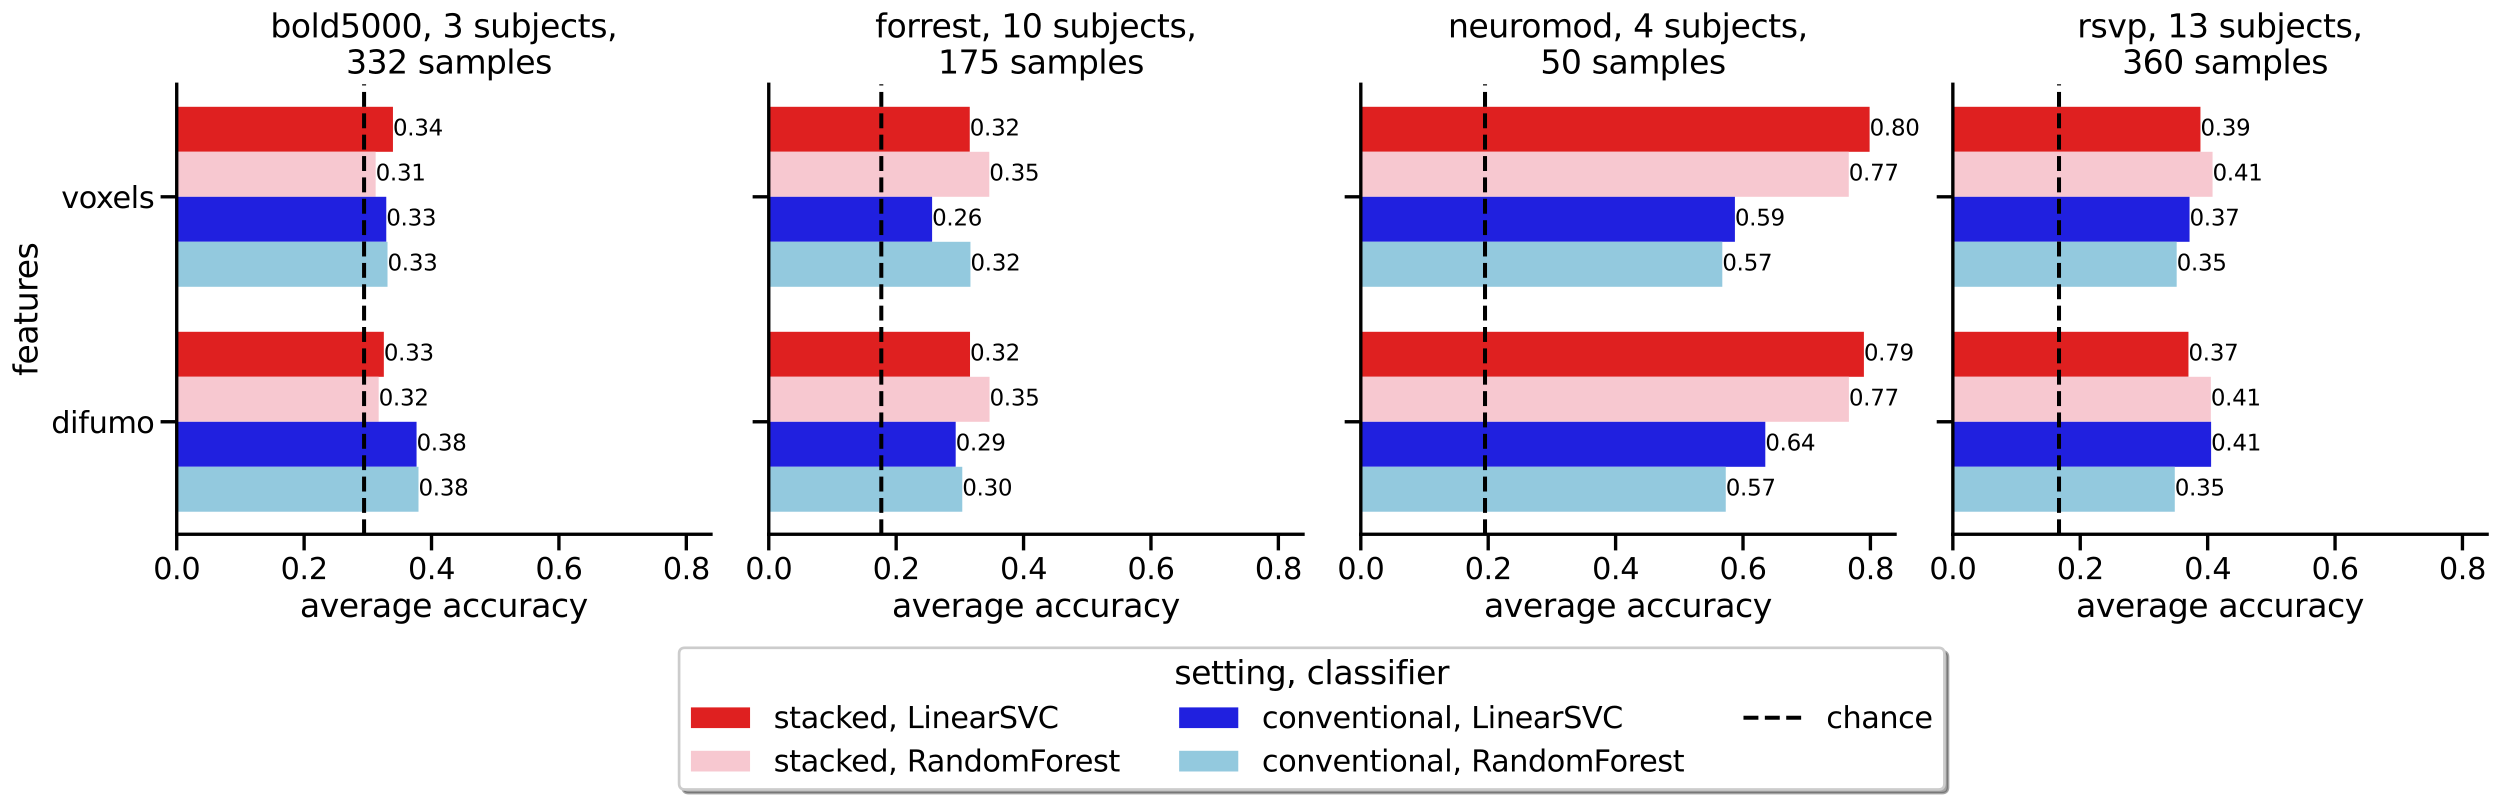 <?xml version="1.0" encoding="utf-8" standalone="no"?>
<!DOCTYPE svg PUBLIC "-//W3C//DTD SVG 1.1//EN"
  "http://www.w3.org/Graphics/SVG/1.1/DTD/svg11.dtd">
<svg xmlns:xlink="http://www.w3.org/1999/xlink" width="1395.062pt" height="447.743pt" viewBox="0 0 1395.062 447.743" xmlns="http://www.w3.org/2000/svg" version="1.1">
 <defs>
  <style type="text/css">*{stroke-linejoin: round; stroke-linecap: butt}</style>
 </defs>
 <g id="figure_1">
  <g id="patch_1">
   <path d="M 0 447.743 
L 1395.062 447.743 
L 1395.062 0 
L 0 0 
z
" style="fill: #ffffff"/>
  </g>
  <g id="axes_1">
   <g id="patch_2">
    <path d="M 98.613 298.133 
L 396.738 298.133 
L 396.738 47.033 
L 98.613 47.033 
z
" style="fill: #ffffff"/>
   </g>
   <g id="patch_3">
    <path d="M 98.613 59.588 
L 219.28 59.588 
L 219.28 84.698 
L 98.613 84.698 
z
" clip-path="url(#p6c4b5161fc)" style="fill: #df2020"/>
   </g>
   <g id="patch_4">
    <path d="M 98.613 185.138 
L 214.192 185.138 
L 214.192 210.248 
L 98.613 210.248 
z
" clip-path="url(#p6c4b5161fc)" style="fill: #df2020"/>
   </g>
   <g id="patch_5">
    <path d="M 98.613 84.698 
L 209.626 84.698 
L 209.626 109.808 
L 98.613 109.808 
z
" clip-path="url(#p6c4b5161fc)" style="fill: #f7c8d0"/>
   </g>
   <g id="patch_6">
    <path d="M 98.613 210.248 
L 211.316 210.248 
L 211.316 235.358 
L 98.613 235.358 
z
" clip-path="url(#p6c4b5161fc)" style="fill: #f7c8d0"/>
   </g>
   <g id="patch_7">
    <path d="M 98.613 109.808 
L 215.551 109.808 
L 215.551 134.918 
L 98.613 134.918 
z
" clip-path="url(#p6c4b5161fc)" style="fill: #2020df"/>
   </g>
   <g id="patch_8">
    <path d="M 98.613 235.358 
L 232.453 235.358 
L 232.453 260.468 
L 98.613 260.468 
z
" clip-path="url(#p6c4b5161fc)" style="fill: #2020df"/>
   </g>
   <g id="patch_9">
    <path d="M 98.613 134.918 
L 216.248 134.918 
L 216.248 160.028 
L 98.613 160.028 
z
" clip-path="url(#p6c4b5161fc)" style="fill: #93c9de"/>
   </g>
   <g id="patch_10">
    <path d="M 98.613 260.468 
L 233.533 260.468 
L 233.533 285.578 
L 98.613 285.578 
z
" clip-path="url(#p6c4b5161fc)" style="fill: #93c9de"/>
   </g>
   <g id="matplotlib.axis_1">
    <g id="xtick_1">
     <g id="line2d_1">
      <defs>
       <path id="m7cccbcc4c4" d="M 0 0 
L 0 9 
" style="stroke: #000000; stroke-width: 1.875"/>
      </defs>
      <g>
       <use xlink:href="#m7cccbcc4c4" x="98.613" y="298.133" style="stroke: #000000; stroke-width: 1.875"/>
      </g>
     </g>
     <g id="text_1">
      <!-- 0.0 -->
      <g transform="translate(85.493 323.171) scale(0.165 -0.165)">
       <defs>
        <path id="DejaVuSans-30" d="M 2034 4250 
Q 1547 4250 1301 3770 
Q 1056 3291 1056 2328 
Q 1056 1369 1301 889 
Q 1547 409 2034 409 
Q 2525 409 2770 889 
Q 3016 1369 3016 2328 
Q 3016 3291 2770 3770 
Q 2525 4250 2034 4250 
z
M 2034 4750 
Q 2819 4750 3233 4129 
Q 3647 3509 3647 2328 
Q 3647 1150 3233 529 
Q 2819 -91 2034 -91 
Q 1250 -91 836 529 
Q 422 1150 422 2328 
Q 422 3509 836 4129 
Q 1250 4750 2034 4750 
z
" transform="scale(0.016)"/>
        <path id="DejaVuSans-2e" d="M 684 794 
L 1344 794 
L 1344 0 
L 684 0 
L 684 794 
z
" transform="scale(0.016)"/>
       </defs>
       <use xlink:href="#DejaVuSans-30"/>
       <use xlink:href="#DejaVuSans-2e" x="63.623"/>
       <use xlink:href="#DejaVuSans-30" x="95.41"/>
      </g>
     </g>
    </g>
    <g id="xtick_2">
     <g id="line2d_2">
      <g>
       <use xlink:href="#m7cccbcc4c4" x="169.706" y="298.133" style="stroke: #000000; stroke-width: 1.875"/>
      </g>
     </g>
     <g id="text_2">
      <!-- 0.2 -->
      <g transform="translate(156.586 323.171) scale(0.165 -0.165)">
       <defs>
        <path id="DejaVuSans-32" d="M 1228 531 
L 3431 531 
L 3431 0 
L 469 0 
L 469 531 
Q 828 903 1448 1529 
Q 2069 2156 2228 2338 
Q 2531 2678 2651 2914 
Q 2772 3150 2772 3378 
Q 2772 3750 2511 3984 
Q 2250 4219 1831 4219 
Q 1534 4219 1204 4116 
Q 875 4013 500 3803 
L 500 4441 
Q 881 4594 1212 4672 
Q 1544 4750 1819 4750 
Q 2544 4750 2975 4387 
Q 3406 4025 3406 3419 
Q 3406 3131 3298 2873 
Q 3191 2616 2906 2266 
Q 2828 2175 2409 1742 
Q 1991 1309 1228 531 
z
" transform="scale(0.016)"/>
       </defs>
       <use xlink:href="#DejaVuSans-30"/>
       <use xlink:href="#DejaVuSans-2e" x="63.623"/>
       <use xlink:href="#DejaVuSans-32" x="95.41"/>
      </g>
     </g>
    </g>
    <g id="xtick_3">
     <g id="line2d_3">
      <g>
       <use xlink:href="#m7cccbcc4c4" x="240.799" y="298.133" style="stroke: #000000; stroke-width: 1.875"/>
      </g>
     </g>
     <g id="text_3">
      <!-- 0.4 -->
      <g transform="translate(227.679 323.171) scale(0.165 -0.165)">
       <defs>
        <path id="DejaVuSans-34" d="M 2419 4116 
L 825 1625 
L 2419 1625 
L 2419 4116 
z
M 2253 4666 
L 3047 4666 
L 3047 1625 
L 3713 1625 
L 3713 1100 
L 3047 1100 
L 3047 0 
L 2419 0 
L 2419 1100 
L 313 1100 
L 313 1709 
L 2253 4666 
z
" transform="scale(0.016)"/>
       </defs>
       <use xlink:href="#DejaVuSans-30"/>
       <use xlink:href="#DejaVuSans-2e" x="63.623"/>
       <use xlink:href="#DejaVuSans-34" x="95.41"/>
      </g>
     </g>
    </g>
    <g id="xtick_4">
     <g id="line2d_4">
      <g>
       <use xlink:href="#m7cccbcc4c4" x="311.893" y="298.133" style="stroke: #000000; stroke-width: 1.875"/>
      </g>
     </g>
     <g id="text_4">
      <!-- 0.6 -->
      <g transform="translate(298.772 323.171) scale(0.165 -0.165)">
       <defs>
        <path id="DejaVuSans-36" d="M 2113 2584 
Q 1688 2584 1439 2293 
Q 1191 2003 1191 1497 
Q 1191 994 1439 701 
Q 1688 409 2113 409 
Q 2538 409 2786 701 
Q 3034 994 3034 1497 
Q 3034 2003 2786 2293 
Q 2538 2584 2113 2584 
z
M 3366 4563 
L 3366 3988 
Q 3128 4100 2886 4159 
Q 2644 4219 2406 4219 
Q 1781 4219 1451 3797 
Q 1122 3375 1075 2522 
Q 1259 2794 1537 2939 
Q 1816 3084 2150 3084 
Q 2853 3084 3261 2657 
Q 3669 2231 3669 1497 
Q 3669 778 3244 343 
Q 2819 -91 2113 -91 
Q 1303 -91 875 529 
Q 447 1150 447 2328 
Q 447 3434 972 4092 
Q 1497 4750 2381 4750 
Q 2619 4750 2861 4703 
Q 3103 4656 3366 4563 
z
" transform="scale(0.016)"/>
       </defs>
       <use xlink:href="#DejaVuSans-30"/>
       <use xlink:href="#DejaVuSans-2e" x="63.623"/>
       <use xlink:href="#DejaVuSans-36" x="95.41"/>
      </g>
     </g>
    </g>
    <g id="xtick_5">
     <g id="line2d_5">
      <g>
       <use xlink:href="#m7cccbcc4c4" x="382.986" y="298.133" style="stroke: #000000; stroke-width: 1.875"/>
      </g>
     </g>
     <g id="text_5">
      <!-- 0.8 -->
      <g transform="translate(369.866 323.171) scale(0.165 -0.165)">
       <defs>
        <path id="DejaVuSans-38" d="M 2034 2216 
Q 1584 2216 1326 1975 
Q 1069 1734 1069 1313 
Q 1069 891 1326 650 
Q 1584 409 2034 409 
Q 2484 409 2743 651 
Q 3003 894 3003 1313 
Q 3003 1734 2745 1975 
Q 2488 2216 2034 2216 
z
M 1403 2484 
Q 997 2584 770 2862 
Q 544 3141 544 3541 
Q 544 4100 942 4425 
Q 1341 4750 2034 4750 
Q 2731 4750 3128 4425 
Q 3525 4100 3525 3541 
Q 3525 3141 3298 2862 
Q 3072 2584 2669 2484 
Q 3125 2378 3379 2068 
Q 3634 1759 3634 1313 
Q 3634 634 3220 271 
Q 2806 -91 2034 -91 
Q 1263 -91 848 271 
Q 434 634 434 1313 
Q 434 1759 690 2068 
Q 947 2378 1403 2484 
z
M 1172 3481 
Q 1172 3119 1398 2916 
Q 1625 2713 2034 2713 
Q 2441 2713 2670 2916 
Q 2900 3119 2900 3481 
Q 2900 3844 2670 4047 
Q 2441 4250 2034 4250 
Q 1625 4250 1398 4047 
Q 1172 3844 1172 3481 
z
" transform="scale(0.016)"/>
       </defs>
       <use xlink:href="#DejaVuSans-30"/>
       <use xlink:href="#DejaVuSans-2e" x="63.623"/>
       <use xlink:href="#DejaVuSans-38" x="95.41"/>
      </g>
     </g>
    </g>
    <g id="text_6">
     <!-- average accuracy -->
     <g transform="translate(167.362 344.279) scale(0.18 -0.18)">
      <defs>
       <path id="DejaVuSans-61" d="M 2194 1759 
Q 1497 1759 1228 1600 
Q 959 1441 959 1056 
Q 959 750 1161 570 
Q 1363 391 1709 391 
Q 2188 391 2477 730 
Q 2766 1069 2766 1631 
L 2766 1759 
L 2194 1759 
z
M 3341 1997 
L 3341 0 
L 2766 0 
L 2766 531 
Q 2569 213 2275 61 
Q 1981 -91 1556 -91 
Q 1019 -91 701 211 
Q 384 513 384 1019 
Q 384 1609 779 1909 
Q 1175 2209 1959 2209 
L 2766 2209 
L 2766 2266 
Q 2766 2663 2505 2880 
Q 2244 3097 1772 3097 
Q 1472 3097 1187 3025 
Q 903 2953 641 2809 
L 641 3341 
Q 956 3463 1253 3523 
Q 1550 3584 1831 3584 
Q 2591 3584 2966 3190 
Q 3341 2797 3341 1997 
z
" transform="scale(0.016)"/>
       <path id="DejaVuSans-76" d="M 191 3500 
L 800 3500 
L 1894 563 
L 2988 3500 
L 3597 3500 
L 2284 0 
L 1503 0 
L 191 3500 
z
" transform="scale(0.016)"/>
       <path id="DejaVuSans-65" d="M 3597 1894 
L 3597 1613 
L 953 1613 
Q 991 1019 1311 708 
Q 1631 397 2203 397 
Q 2534 397 2845 478 
Q 3156 559 3463 722 
L 3463 178 
Q 3153 47 2828 -22 
Q 2503 -91 2169 -91 
Q 1331 -91 842 396 
Q 353 884 353 1716 
Q 353 2575 817 3079 
Q 1281 3584 2069 3584 
Q 2775 3584 3186 3129 
Q 3597 2675 3597 1894 
z
M 3022 2063 
Q 3016 2534 2758 2815 
Q 2500 3097 2075 3097 
Q 1594 3097 1305 2825 
Q 1016 2553 972 2059 
L 3022 2063 
z
" transform="scale(0.016)"/>
       <path id="DejaVuSans-72" d="M 2631 2963 
Q 2534 3019 2420 3045 
Q 2306 3072 2169 3072 
Q 1681 3072 1420 2755 
Q 1159 2438 1159 1844 
L 1159 0 
L 581 0 
L 581 3500 
L 1159 3500 
L 1159 2956 
Q 1341 3275 1631 3429 
Q 1922 3584 2338 3584 
Q 2397 3584 2469 3576 
Q 2541 3569 2628 3553 
L 2631 2963 
z
" transform="scale(0.016)"/>
       <path id="DejaVuSans-67" d="M 2906 1791 
Q 2906 2416 2648 2759 
Q 2391 3103 1925 3103 
Q 1463 3103 1205 2759 
Q 947 2416 947 1791 
Q 947 1169 1205 825 
Q 1463 481 1925 481 
Q 2391 481 2648 825 
Q 2906 1169 2906 1791 
z
M 3481 434 
Q 3481 -459 3084 -895 
Q 2688 -1331 1869 -1331 
Q 1566 -1331 1297 -1286 
Q 1028 -1241 775 -1147 
L 775 -588 
Q 1028 -725 1275 -790 
Q 1522 -856 1778 -856 
Q 2344 -856 2625 -561 
Q 2906 -266 2906 331 
L 2906 616 
Q 2728 306 2450 153 
Q 2172 0 1784 0 
Q 1141 0 747 490 
Q 353 981 353 1791 
Q 353 2603 747 3093 
Q 1141 3584 1784 3584 
Q 2172 3584 2450 3431 
Q 2728 3278 2906 2969 
L 2906 3500 
L 3481 3500 
L 3481 434 
z
" transform="scale(0.016)"/>
       <path id="DejaVuSans-20" transform="scale(0.016)"/>
       <path id="DejaVuSans-63" d="M 3122 3366 
L 3122 2828 
Q 2878 2963 2633 3030 
Q 2388 3097 2138 3097 
Q 1578 3097 1268 2742 
Q 959 2388 959 1747 
Q 959 1106 1268 751 
Q 1578 397 2138 397 
Q 2388 397 2633 464 
Q 2878 531 3122 666 
L 3122 134 
Q 2881 22 2623 -34 
Q 2366 -91 2075 -91 
Q 1284 -91 818 406 
Q 353 903 353 1747 
Q 353 2603 823 3093 
Q 1294 3584 2113 3584 
Q 2378 3584 2631 3529 
Q 2884 3475 3122 3366 
z
" transform="scale(0.016)"/>
       <path id="DejaVuSans-75" d="M 544 1381 
L 544 3500 
L 1119 3500 
L 1119 1403 
Q 1119 906 1312 657 
Q 1506 409 1894 409 
Q 2359 409 2629 706 
Q 2900 1003 2900 1516 
L 2900 3500 
L 3475 3500 
L 3475 0 
L 2900 0 
L 2900 538 
Q 2691 219 2414 64 
Q 2138 -91 1772 -91 
Q 1169 -91 856 284 
Q 544 659 544 1381 
z
M 1991 3584 
L 1991 3584 
z
" transform="scale(0.016)"/>
       <path id="DejaVuSans-79" d="M 2059 -325 
Q 1816 -950 1584 -1140 
Q 1353 -1331 966 -1331 
L 506 -1331 
L 506 -850 
L 844 -850 
Q 1081 -850 1212 -737 
Q 1344 -625 1503 -206 
L 1606 56 
L 191 3500 
L 800 3500 
L 1894 763 
L 2988 3500 
L 3597 3500 
L 2059 -325 
z
" transform="scale(0.016)"/>
      </defs>
      <use xlink:href="#DejaVuSans-61"/>
      <use xlink:href="#DejaVuSans-76" x="61.279"/>
      <use xlink:href="#DejaVuSans-65" x="120.459"/>
      <use xlink:href="#DejaVuSans-72" x="181.982"/>
      <use xlink:href="#DejaVuSans-61" x="223.096"/>
      <use xlink:href="#DejaVuSans-67" x="284.375"/>
      <use xlink:href="#DejaVuSans-65" x="347.852"/>
      <use xlink:href="#DejaVuSans-20" x="409.375"/>
      <use xlink:href="#DejaVuSans-61" x="441.162"/>
      <use xlink:href="#DejaVuSans-63" x="502.441"/>
      <use xlink:href="#DejaVuSans-63" x="557.422"/>
      <use xlink:href="#DejaVuSans-75" x="612.402"/>
      <use xlink:href="#DejaVuSans-72" x="675.781"/>
      <use xlink:href="#DejaVuSans-61" x="716.895"/>
      <use xlink:href="#DejaVuSans-63" x="778.174"/>
      <use xlink:href="#DejaVuSans-79" x="833.154"/>
     </g>
    </g>
   </g>
   <g id="matplotlib.axis_2">
    <g id="ytick_1">
     <g id="line2d_6">
      <defs>
       <path id="m9ded259e96" d="M 0 0 
L -9 0 
" style="stroke: #000000; stroke-width: 1.875"/>
      </defs>
      <g>
       <use xlink:href="#m9ded259e96" x="98.613" y="109.808" style="stroke: #000000; stroke-width: 1.875"/>
      </g>
     </g>
     <g id="text_7">
      <!-- voxels -->
      <g transform="translate(34.184 116.077) scale(0.165 -0.165)">
       <defs>
        <path id="DejaVuSans-6f" d="M 1959 3097 
Q 1497 3097 1228 2736 
Q 959 2375 959 1747 
Q 959 1119 1226 758 
Q 1494 397 1959 397 
Q 2419 397 2687 759 
Q 2956 1122 2956 1747 
Q 2956 2369 2687 2733 
Q 2419 3097 1959 3097 
z
M 1959 3584 
Q 2709 3584 3137 3096 
Q 3566 2609 3566 1747 
Q 3566 888 3137 398 
Q 2709 -91 1959 -91 
Q 1206 -91 779 398 
Q 353 888 353 1747 
Q 353 2609 779 3096 
Q 1206 3584 1959 3584 
z
" transform="scale(0.016)"/>
        <path id="DejaVuSans-78" d="M 3513 3500 
L 2247 1797 
L 3578 0 
L 2900 0 
L 1881 1375 
L 863 0 
L 184 0 
L 1544 1831 
L 300 3500 
L 978 3500 
L 1906 2253 
L 2834 3500 
L 3513 3500 
z
" transform="scale(0.016)"/>
        <path id="DejaVuSans-6c" d="M 603 4863 
L 1178 4863 
L 1178 0 
L 603 0 
L 603 4863 
z
" transform="scale(0.016)"/>
        <path id="DejaVuSans-73" d="M 2834 3397 
L 2834 2853 
Q 2591 2978 2328 3040 
Q 2066 3103 1784 3103 
Q 1356 3103 1142 2972 
Q 928 2841 928 2578 
Q 928 2378 1081 2264 
Q 1234 2150 1697 2047 
L 1894 2003 
Q 2506 1872 2764 1633 
Q 3022 1394 3022 966 
Q 3022 478 2636 193 
Q 2250 -91 1575 -91 
Q 1294 -91 989 -36 
Q 684 19 347 128 
L 347 722 
Q 666 556 975 473 
Q 1284 391 1588 391 
Q 1994 391 2212 530 
Q 2431 669 2431 922 
Q 2431 1156 2273 1281 
Q 2116 1406 1581 1522 
L 1381 1569 
Q 847 1681 609 1914 
Q 372 2147 372 2553 
Q 372 3047 722 3315 
Q 1072 3584 1716 3584 
Q 2034 3584 2315 3537 
Q 2597 3491 2834 3397 
z
" transform="scale(0.016)"/>
       </defs>
       <use xlink:href="#DejaVuSans-76"/>
       <use xlink:href="#DejaVuSans-6f" x="59.18"/>
       <use xlink:href="#DejaVuSans-78" x="117.236"/>
       <use xlink:href="#DejaVuSans-65" x="173.291"/>
       <use xlink:href="#DejaVuSans-6c" x="234.814"/>
       <use xlink:href="#DejaVuSans-73" x="262.598"/>
      </g>
     </g>
    </g>
    <g id="ytick_2">
     <g id="line2d_7">
      <g>
       <use xlink:href="#m9ded259e96" x="98.613" y="235.358" style="stroke: #000000; stroke-width: 1.875"/>
      </g>
     </g>
     <g id="text_8">
      <!-- difumo -->
      <g transform="translate(28.621 241.627) scale(0.165 -0.165)">
       <defs>
        <path id="DejaVuSans-64" d="M 2906 2969 
L 2906 4863 
L 3481 4863 
L 3481 0 
L 2906 0 
L 2906 525 
Q 2725 213 2448 61 
Q 2172 -91 1784 -91 
Q 1150 -91 751 415 
Q 353 922 353 1747 
Q 353 2572 751 3078 
Q 1150 3584 1784 3584 
Q 2172 3584 2448 3432 
Q 2725 3281 2906 2969 
z
M 947 1747 
Q 947 1113 1208 752 
Q 1469 391 1925 391 
Q 2381 391 2643 752 
Q 2906 1113 2906 1747 
Q 2906 2381 2643 2742 
Q 2381 3103 1925 3103 
Q 1469 3103 1208 2742 
Q 947 2381 947 1747 
z
" transform="scale(0.016)"/>
        <path id="DejaVuSans-69" d="M 603 3500 
L 1178 3500 
L 1178 0 
L 603 0 
L 603 3500 
z
M 603 4863 
L 1178 4863 
L 1178 4134 
L 603 4134 
L 603 4863 
z
" transform="scale(0.016)"/>
        <path id="DejaVuSans-66" d="M 2375 4863 
L 2375 4384 
L 1825 4384 
Q 1516 4384 1395 4259 
Q 1275 4134 1275 3809 
L 1275 3500 
L 2222 3500 
L 2222 3053 
L 1275 3053 
L 1275 0 
L 697 0 
L 697 3053 
L 147 3053 
L 147 3500 
L 697 3500 
L 697 3744 
Q 697 4328 969 4595 
Q 1241 4863 1831 4863 
L 2375 4863 
z
" transform="scale(0.016)"/>
        <path id="DejaVuSans-6d" d="M 3328 2828 
Q 3544 3216 3844 3400 
Q 4144 3584 4550 3584 
Q 5097 3584 5394 3201 
Q 5691 2819 5691 2113 
L 5691 0 
L 5113 0 
L 5113 2094 
Q 5113 2597 4934 2840 
Q 4756 3084 4391 3084 
Q 3944 3084 3684 2787 
Q 3425 2491 3425 1978 
L 3425 0 
L 2847 0 
L 2847 2094 
Q 2847 2600 2669 2842 
Q 2491 3084 2119 3084 
Q 1678 3084 1418 2786 
Q 1159 2488 1159 1978 
L 1159 0 
L 581 0 
L 581 3500 
L 1159 3500 
L 1159 2956 
Q 1356 3278 1631 3431 
Q 1906 3584 2284 3584 
Q 2666 3584 2933 3390 
Q 3200 3197 3328 2828 
z
" transform="scale(0.016)"/>
       </defs>
       <use xlink:href="#DejaVuSans-64"/>
       <use xlink:href="#DejaVuSans-69" x="63.477"/>
       <use xlink:href="#DejaVuSans-66" x="91.26"/>
       <use xlink:href="#DejaVuSans-75" x="126.465"/>
       <use xlink:href="#DejaVuSans-6d" x="189.844"/>
       <use xlink:href="#DejaVuSans-6f" x="287.256"/>
      </g>
     </g>
    </g>
    <g id="text_9">
     <!-- features -->
     <g transform="translate(20.877 209.76) rotate(-90) scale(0.18 -0.18)">
      <defs>
       <path id="DejaVuSans-74" d="M 1172 4494 
L 1172 3500 
L 2356 3500 
L 2356 3053 
L 1172 3053 
L 1172 1153 
Q 1172 725 1289 603 
Q 1406 481 1766 481 
L 2356 481 
L 2356 0 
L 1766 0 
Q 1100 0 847 248 
Q 594 497 594 1153 
L 594 3053 
L 172 3053 
L 172 3500 
L 594 3500 
L 594 4494 
L 1172 4494 
z
" transform="scale(0.016)"/>
      </defs>
      <use xlink:href="#DejaVuSans-66"/>
      <use xlink:href="#DejaVuSans-65" x="35.205"/>
      <use xlink:href="#DejaVuSans-61" x="96.729"/>
      <use xlink:href="#DejaVuSans-74" x="158.008"/>
      <use xlink:href="#DejaVuSans-75" x="197.217"/>
      <use xlink:href="#DejaVuSans-72" x="260.596"/>
      <use xlink:href="#DejaVuSans-65" x="299.459"/>
      <use xlink:href="#DejaVuSans-73" x="360.982"/>
     </g>
    </g>
   </g>
   <g id="line2d_8">
    <path d="M 203.162 298.133 
L 203.162 47.033 
" clip-path="url(#p6c4b5161fc)" style="fill: none; stroke-dasharray: 8.325,3.6; stroke-dashoffset: 0; stroke: #000000; stroke-width: 2.25"/>
   </g>
   <g id="patch_11">
    <path d="M 98.613 298.133 
L 98.613 47.033 
" style="fill: none; stroke: #000000; stroke-width: 1.875; stroke-linejoin: miter; stroke-linecap: square"/>
   </g>
   <g id="patch_12">
    <path d="M 98.613 298.133 
L 396.738 298.133 
" style="fill: none; stroke: #000000; stroke-width: 1.875; stroke-linejoin: miter; stroke-linecap: square"/>
   </g>
   <g id="text_10">
    <!-- 0.34 -->
    <g transform="translate(219.28 75.59) scale(0.125 -0.125)">
     <defs>
      <path id="DejaVuSans-33" d="M 2597 2516 
Q 3050 2419 3304 2112 
Q 3559 1806 3559 1356 
Q 3559 666 3084 287 
Q 2609 -91 1734 -91 
Q 1441 -91 1130 -33 
Q 819 25 488 141 
L 488 750 
Q 750 597 1062 519 
Q 1375 441 1716 441 
Q 2309 441 2620 675 
Q 2931 909 2931 1356 
Q 2931 1769 2642 2001 
Q 2353 2234 1838 2234 
L 1294 2234 
L 1294 2753 
L 1863 2753 
Q 2328 2753 2575 2939 
Q 2822 3125 2822 3475 
Q 2822 3834 2567 4026 
Q 2313 4219 1838 4219 
Q 1578 4219 1281 4162 
Q 984 4106 628 3988 
L 628 4550 
Q 988 4650 1302 4700 
Q 1616 4750 1894 4750 
Q 2613 4750 3031 4423 
Q 3450 4097 3450 3541 
Q 3450 3153 3228 2886 
Q 3006 2619 2597 2516 
z
" transform="scale(0.016)"/>
     </defs>
     <use xlink:href="#DejaVuSans-30"/>
     <use xlink:href="#DejaVuSans-2e" x="63.623"/>
     <use xlink:href="#DejaVuSans-33" x="95.41"/>
     <use xlink:href="#DejaVuSans-34" x="159.033"/>
    </g>
   </g>
   <g id="text_11">
    <!-- 0.33 -->
    <g transform="translate(214.192 201.14) scale(0.125 -0.125)">
     <use xlink:href="#DejaVuSans-30"/>
     <use xlink:href="#DejaVuSans-2e" x="63.623"/>
     <use xlink:href="#DejaVuSans-33" x="95.41"/>
     <use xlink:href="#DejaVuSans-33" x="159.033"/>
    </g>
   </g>
   <g id="text_12">
    <!-- 0.31 -->
    <g transform="translate(209.626 100.7) scale(0.125 -0.125)">
     <defs>
      <path id="DejaVuSans-31" d="M 794 531 
L 1825 531 
L 1825 4091 
L 703 3866 
L 703 4441 
L 1819 4666 
L 2450 4666 
L 2450 531 
L 3481 531 
L 3481 0 
L 794 0 
L 794 531 
z
" transform="scale(0.016)"/>
     </defs>
     <use xlink:href="#DejaVuSans-30"/>
     <use xlink:href="#DejaVuSans-2e" x="63.623"/>
     <use xlink:href="#DejaVuSans-33" x="95.41"/>
     <use xlink:href="#DejaVuSans-31" x="159.033"/>
    </g>
   </g>
   <g id="text_13">
    <!-- 0.32 -->
    <g transform="translate(211.316 226.25) scale(0.125 -0.125)">
     <use xlink:href="#DejaVuSans-30"/>
     <use xlink:href="#DejaVuSans-2e" x="63.623"/>
     <use xlink:href="#DejaVuSans-33" x="95.41"/>
     <use xlink:href="#DejaVuSans-32" x="159.033"/>
    </g>
   </g>
   <g id="text_14">
    <!-- 0.33 -->
    <g transform="translate(215.551 125.81) scale(0.125 -0.125)">
     <use xlink:href="#DejaVuSans-30"/>
     <use xlink:href="#DejaVuSans-2e" x="63.623"/>
     <use xlink:href="#DejaVuSans-33" x="95.41"/>
     <use xlink:href="#DejaVuSans-33" x="159.033"/>
    </g>
   </g>
   <g id="text_15">
    <!-- 0.38 -->
    <g transform="translate(232.453 251.36) scale(0.125 -0.125)">
     <use xlink:href="#DejaVuSans-30"/>
     <use xlink:href="#DejaVuSans-2e" x="63.623"/>
     <use xlink:href="#DejaVuSans-33" x="95.41"/>
     <use xlink:href="#DejaVuSans-38" x="159.033"/>
    </g>
   </g>
   <g id="text_16">
    <!-- 0.33 -->
    <g transform="translate(216.248 150.92) scale(0.125 -0.125)">
     <use xlink:href="#DejaVuSans-30"/>
     <use xlink:href="#DejaVuSans-2e" x="63.623"/>
     <use xlink:href="#DejaVuSans-33" x="95.41"/>
     <use xlink:href="#DejaVuSans-33" x="159.033"/>
    </g>
   </g>
   <g id="text_17">
    <!-- 0.38 -->
    <g transform="translate(233.533 276.47) scale(0.125 -0.125)">
     <use xlink:href="#DejaVuSans-30"/>
     <use xlink:href="#DejaVuSans-2e" x="63.623"/>
     <use xlink:href="#DejaVuSans-33" x="95.41"/>
     <use xlink:href="#DejaVuSans-38" x="159.033"/>
    </g>
   </g>
   <g id="text_18">
    <!-- bold5000, 3 subjects, -->
    <g transform="translate(150.859 20.877) scale(0.18 -0.18)">
     <defs>
      <path id="DejaVuSans-62" d="M 3116 1747 
Q 3116 2381 2855 2742 
Q 2594 3103 2138 3103 
Q 1681 3103 1420 2742 
Q 1159 2381 1159 1747 
Q 1159 1113 1420 752 
Q 1681 391 2138 391 
Q 2594 391 2855 752 
Q 3116 1113 3116 1747 
z
M 1159 2969 
Q 1341 3281 1617 3432 
Q 1894 3584 2278 3584 
Q 2916 3584 3314 3078 
Q 3713 2572 3713 1747 
Q 3713 922 3314 415 
Q 2916 -91 2278 -91 
Q 1894 -91 1617 61 
Q 1341 213 1159 525 
L 1159 0 
L 581 0 
L 581 4863 
L 1159 4863 
L 1159 2969 
z
" transform="scale(0.016)"/>
      <path id="DejaVuSans-35" d="M 691 4666 
L 3169 4666 
L 3169 4134 
L 1269 4134 
L 1269 2991 
Q 1406 3038 1543 3061 
Q 1681 3084 1819 3084 
Q 2600 3084 3056 2656 
Q 3513 2228 3513 1497 
Q 3513 744 3044 326 
Q 2575 -91 1722 -91 
Q 1428 -91 1123 -41 
Q 819 9 494 109 
L 494 744 
Q 775 591 1075 516 
Q 1375 441 1709 441 
Q 2250 441 2565 725 
Q 2881 1009 2881 1497 
Q 2881 1984 2565 2268 
Q 2250 2553 1709 2553 
Q 1456 2553 1204 2497 
Q 953 2441 691 2322 
L 691 4666 
z
" transform="scale(0.016)"/>
      <path id="DejaVuSans-2c" d="M 750 794 
L 1409 794 
L 1409 256 
L 897 -744 
L 494 -744 
L 750 256 
L 750 794 
z
" transform="scale(0.016)"/>
      <path id="DejaVuSans-6a" d="M 603 3500 
L 1178 3500 
L 1178 -63 
Q 1178 -731 923 -1031 
Q 669 -1331 103 -1331 
L -116 -1331 
L -116 -844 
L 38 -844 
Q 366 -844 484 -692 
Q 603 -541 603 -63 
L 603 3500 
z
M 603 4863 
L 1178 4863 
L 1178 4134 
L 603 4134 
L 603 4863 
z
" transform="scale(0.016)"/>
     </defs>
     <use xlink:href="#DejaVuSans-62"/>
     <use xlink:href="#DejaVuSans-6f" x="63.477"/>
     <use xlink:href="#DejaVuSans-6c" x="124.658"/>
     <use xlink:href="#DejaVuSans-64" x="152.441"/>
     <use xlink:href="#DejaVuSans-35" x="215.918"/>
     <use xlink:href="#DejaVuSans-30" x="279.541"/>
     <use xlink:href="#DejaVuSans-30" x="343.164"/>
     <use xlink:href="#DejaVuSans-30" x="406.787"/>
     <use xlink:href="#DejaVuSans-2c" x="470.41"/>
     <use xlink:href="#DejaVuSans-20" x="502.197"/>
     <use xlink:href="#DejaVuSans-33" x="533.984"/>
     <use xlink:href="#DejaVuSans-20" x="597.607"/>
     <use xlink:href="#DejaVuSans-73" x="629.395"/>
     <use xlink:href="#DejaVuSans-75" x="681.494"/>
     <use xlink:href="#DejaVuSans-62" x="744.873"/>
     <use xlink:href="#DejaVuSans-6a" x="808.35"/>
     <use xlink:href="#DejaVuSans-65" x="836.133"/>
     <use xlink:href="#DejaVuSans-63" x="897.656"/>
     <use xlink:href="#DejaVuSans-74" x="952.637"/>
     <use xlink:href="#DejaVuSans-73" x="991.846"/>
     <use xlink:href="#DejaVuSans-2c" x="1043.945"/>
    </g>
    <!--  332 samples -->
    <g transform="translate(187.365 41.033) scale(0.18 -0.18)">
     <defs>
      <path id="DejaVuSans-70" d="M 1159 525 
L 1159 -1331 
L 581 -1331 
L 581 3500 
L 1159 3500 
L 1159 2969 
Q 1341 3281 1617 3432 
Q 1894 3584 2278 3584 
Q 2916 3584 3314 3078 
Q 3713 2572 3713 1747 
Q 3713 922 3314 415 
Q 2916 -91 2278 -91 
Q 1894 -91 1617 61 
Q 1341 213 1159 525 
z
M 3116 1747 
Q 3116 2381 2855 2742 
Q 2594 3103 2138 3103 
Q 1681 3103 1420 2742 
Q 1159 2381 1159 1747 
Q 1159 1113 1420 752 
Q 1681 391 2138 391 
Q 2594 391 2855 752 
Q 3116 1113 3116 1747 
z
" transform="scale(0.016)"/>
     </defs>
     <use xlink:href="#DejaVuSans-20"/>
     <use xlink:href="#DejaVuSans-33" x="31.787"/>
     <use xlink:href="#DejaVuSans-33" x="95.41"/>
     <use xlink:href="#DejaVuSans-32" x="159.033"/>
     <use xlink:href="#DejaVuSans-20" x="222.656"/>
     <use xlink:href="#DejaVuSans-73" x="254.443"/>
     <use xlink:href="#DejaVuSans-61" x="306.543"/>
     <use xlink:href="#DejaVuSans-6d" x="367.822"/>
     <use xlink:href="#DejaVuSans-70" x="465.234"/>
     <use xlink:href="#DejaVuSans-6c" x="528.711"/>
     <use xlink:href="#DejaVuSans-65" x="556.494"/>
     <use xlink:href="#DejaVuSans-73" x="618.018"/>
    </g>
   </g>
  </g>
  <g id="axes_2">
   <g id="patch_13">
    <path d="M 428.988 298.133 
L 727.113 298.133 
L 727.113 47.033 
L 428.988 47.033 
z
" style="fill: #ffffff"/>
   </g>
   <g id="patch_14">
    <path d="M 428.988 59.588 
L 541.147 59.588 
L 541.147 84.698 
L 428.988 84.698 
z
" clip-path="url(#p32156deb10)" style="fill: #df2020"/>
   </g>
   <g id="patch_15">
    <path d="M 428.988 185.138 
L 541.295 185.138 
L 541.295 210.248 
L 428.988 210.248 
z
" clip-path="url(#p32156deb10)" style="fill: #df2020"/>
   </g>
   <g id="patch_16">
    <path d="M 428.988 84.698 
L 552.048 84.698 
L 552.048 109.808 
L 428.988 109.808 
z
" clip-path="url(#p32156deb10)" style="fill: #f7c8d0"/>
   </g>
   <g id="patch_17">
    <path d="M 428.988 210.248 
L 552.196 210.248 
L 552.196 235.358 
L 428.988 235.358 
z
" clip-path="url(#p32156deb10)" style="fill: #f7c8d0"/>
   </g>
   <g id="patch_18">
    <path d="M 428.988 109.808 
L 520.135 109.808 
L 520.135 134.918 
L 428.988 134.918 
z
" clip-path="url(#p32156deb10)" style="fill: #2020df"/>
   </g>
   <g id="patch_19">
    <path d="M 428.988 235.358 
L 533.297 235.358 
L 533.297 260.468 
L 428.988 260.468 
z
" clip-path="url(#p32156deb10)" style="fill: #2020df"/>
   </g>
   <g id="patch_20">
    <path d="M 428.988 134.918 
L 541.532 134.918 
L 541.532 160.028 
L 428.988 160.028 
z
" clip-path="url(#p32156deb10)" style="fill: #93c9de"/>
   </g>
   <g id="patch_21">
    <path d="M 428.988 260.468 
L 536.98 260.468 
L 536.98 285.578 
L 428.988 285.578 
z
" clip-path="url(#p32156deb10)" style="fill: #93c9de"/>
   </g>
   <g id="matplotlib.axis_3">
    <g id="xtick_6">
     <g id="line2d_9">
      <g>
       <use xlink:href="#m7cccbcc4c4" x="428.988" y="298.133" style="stroke: #000000; stroke-width: 1.875"/>
      </g>
     </g>
     <g id="text_19">
      <!-- 0.0 -->
      <g transform="translate(415.868 323.171) scale(0.165 -0.165)">
       <use xlink:href="#DejaVuSans-30"/>
       <use xlink:href="#DejaVuSans-2e" x="63.623"/>
       <use xlink:href="#DejaVuSans-30" x="95.41"/>
      </g>
     </g>
    </g>
    <g id="xtick_7">
     <g id="line2d_10">
      <g>
       <use xlink:href="#m7cccbcc4c4" x="500.081" y="298.133" style="stroke: #000000; stroke-width: 1.875"/>
      </g>
     </g>
     <g id="text_20">
      <!-- 0.2 -->
      <g transform="translate(486.961 323.171) scale(0.165 -0.165)">
       <use xlink:href="#DejaVuSans-30"/>
       <use xlink:href="#DejaVuSans-2e" x="63.623"/>
       <use xlink:href="#DejaVuSans-32" x="95.41"/>
      </g>
     </g>
    </g>
    <g id="xtick_8">
     <g id="line2d_11">
      <g>
       <use xlink:href="#m7cccbcc4c4" x="571.174" y="298.133" style="stroke: #000000; stroke-width: 1.875"/>
      </g>
     </g>
     <g id="text_21">
      <!-- 0.4 -->
      <g transform="translate(558.054 323.171) scale(0.165 -0.165)">
       <use xlink:href="#DejaVuSans-30"/>
       <use xlink:href="#DejaVuSans-2e" x="63.623"/>
       <use xlink:href="#DejaVuSans-34" x="95.41"/>
      </g>
     </g>
    </g>
    <g id="xtick_9">
     <g id="line2d_12">
      <g>
       <use xlink:href="#m7cccbcc4c4" x="642.267" y="298.133" style="stroke: #000000; stroke-width: 1.875"/>
      </g>
     </g>
     <g id="text_22">
      <!-- 0.6 -->
      <g transform="translate(629.147 323.171) scale(0.165 -0.165)">
       <use xlink:href="#DejaVuSans-30"/>
       <use xlink:href="#DejaVuSans-2e" x="63.623"/>
       <use xlink:href="#DejaVuSans-36" x="95.41"/>
      </g>
     </g>
    </g>
    <g id="xtick_10">
     <g id="line2d_13">
      <g>
       <use xlink:href="#m7cccbcc4c4" x="713.361" y="298.133" style="stroke: #000000; stroke-width: 1.875"/>
      </g>
     </g>
     <g id="text_23">
      <!-- 0.8 -->
      <g transform="translate(700.241 323.171) scale(0.165 -0.165)">
       <use xlink:href="#DejaVuSans-30"/>
       <use xlink:href="#DejaVuSans-2e" x="63.623"/>
       <use xlink:href="#DejaVuSans-38" x="95.41"/>
      </g>
     </g>
    </g>
    <g id="text_24">
     <!-- average accuracy -->
     <g transform="translate(497.736 344.279) scale(0.18 -0.18)">
      <use xlink:href="#DejaVuSans-61"/>
      <use xlink:href="#DejaVuSans-76" x="61.279"/>
      <use xlink:href="#DejaVuSans-65" x="120.459"/>
      <use xlink:href="#DejaVuSans-72" x="181.982"/>
      <use xlink:href="#DejaVuSans-61" x="223.096"/>
      <use xlink:href="#DejaVuSans-67" x="284.375"/>
      <use xlink:href="#DejaVuSans-65" x="347.852"/>
      <use xlink:href="#DejaVuSans-20" x="409.375"/>
      <use xlink:href="#DejaVuSans-61" x="441.162"/>
      <use xlink:href="#DejaVuSans-63" x="502.441"/>
      <use xlink:href="#DejaVuSans-63" x="557.422"/>
      <use xlink:href="#DejaVuSans-75" x="612.402"/>
      <use xlink:href="#DejaVuSans-72" x="675.781"/>
      <use xlink:href="#DejaVuSans-61" x="716.895"/>
      <use xlink:href="#DejaVuSans-63" x="778.174"/>
      <use xlink:href="#DejaVuSans-79" x="833.154"/>
     </g>
    </g>
   </g>
   <g id="matplotlib.axis_4">
    <g id="ytick_3">
     <g id="line2d_14">
      <g>
       <use xlink:href="#m9ded259e96" x="428.988" y="109.808" style="stroke: #000000; stroke-width: 1.875"/>
      </g>
     </g>
    </g>
    <g id="ytick_4">
     <g id="line2d_15">
      <g>
       <use xlink:href="#m9ded259e96" x="428.988" y="235.358" style="stroke: #000000; stroke-width: 1.875"/>
      </g>
     </g>
    </g>
   </g>
   <g id="line2d_16">
    <path d="M 491.787 298.133 
L 491.787 47.033 
" clip-path="url(#p32156deb10)" style="fill: none; stroke-dasharray: 8.325,3.6; stroke-dashoffset: 0; stroke: #000000; stroke-width: 2.25"/>
   </g>
   <g id="patch_22">
    <path d="M 428.988 298.133 
L 428.988 47.033 
" style="fill: none; stroke: #000000; stroke-width: 1.875; stroke-linejoin: miter; stroke-linecap: square"/>
   </g>
   <g id="patch_23">
    <path d="M 428.988 298.133 
L 727.113 298.133 
" style="fill: none; stroke: #000000; stroke-width: 1.875; stroke-linejoin: miter; stroke-linecap: square"/>
   </g>
   <g id="text_25">
    <!-- 0.32 -->
    <g transform="translate(541.147 75.59) scale(0.125 -0.125)">
     <use xlink:href="#DejaVuSans-30"/>
     <use xlink:href="#DejaVuSans-2e" x="63.623"/>
     <use xlink:href="#DejaVuSans-33" x="95.41"/>
     <use xlink:href="#DejaVuSans-32" x="159.033"/>
    </g>
   </g>
   <g id="text_26">
    <!-- 0.32 -->
    <g transform="translate(541.295 201.14) scale(0.125 -0.125)">
     <use xlink:href="#DejaVuSans-30"/>
     <use xlink:href="#DejaVuSans-2e" x="63.623"/>
     <use xlink:href="#DejaVuSans-33" x="95.41"/>
     <use xlink:href="#DejaVuSans-32" x="159.033"/>
    </g>
   </g>
   <g id="text_27">
    <!-- 0.35 -->
    <g transform="translate(552.048 100.7) scale(0.125 -0.125)">
     <use xlink:href="#DejaVuSans-30"/>
     <use xlink:href="#DejaVuSans-2e" x="63.623"/>
     <use xlink:href="#DejaVuSans-33" x="95.41"/>
     <use xlink:href="#DejaVuSans-35" x="159.033"/>
    </g>
   </g>
   <g id="text_28">
    <!-- 0.35 -->
    <g transform="translate(552.196 226.25) scale(0.125 -0.125)">
     <use xlink:href="#DejaVuSans-30"/>
     <use xlink:href="#DejaVuSans-2e" x="63.623"/>
     <use xlink:href="#DejaVuSans-33" x="95.41"/>
     <use xlink:href="#DejaVuSans-35" x="159.033"/>
    </g>
   </g>
   <g id="text_29">
    <!-- 0.26 -->
    <g transform="translate(520.135 125.81) scale(0.125 -0.125)">
     <use xlink:href="#DejaVuSans-30"/>
     <use xlink:href="#DejaVuSans-2e" x="63.623"/>
     <use xlink:href="#DejaVuSans-32" x="95.41"/>
     <use xlink:href="#DejaVuSans-36" x="159.033"/>
    </g>
   </g>
   <g id="text_30">
    <!-- 0.29 -->
    <g transform="translate(533.297 251.36) scale(0.125 -0.125)">
     <defs>
      <path id="DejaVuSans-39" d="M 703 97 
L 703 672 
Q 941 559 1184 500 
Q 1428 441 1663 441 
Q 2288 441 2617 861 
Q 2947 1281 2994 2138 
Q 2813 1869 2534 1725 
Q 2256 1581 1919 1581 
Q 1219 1581 811 2004 
Q 403 2428 403 3163 
Q 403 3881 828 4315 
Q 1253 4750 1959 4750 
Q 2769 4750 3195 4129 
Q 3622 3509 3622 2328 
Q 3622 1225 3098 567 
Q 2575 -91 1691 -91 
Q 1453 -91 1209 -44 
Q 966 3 703 97 
z
M 1959 2075 
Q 2384 2075 2632 2365 
Q 2881 2656 2881 3163 
Q 2881 3666 2632 3958 
Q 2384 4250 1959 4250 
Q 1534 4250 1286 3958 
Q 1038 3666 1038 3163 
Q 1038 2656 1286 2365 
Q 1534 2075 1959 2075 
z
" transform="scale(0.016)"/>
     </defs>
     <use xlink:href="#DejaVuSans-30"/>
     <use xlink:href="#DejaVuSans-2e" x="63.623"/>
     <use xlink:href="#DejaVuSans-32" x="95.41"/>
     <use xlink:href="#DejaVuSans-39" x="159.033"/>
    </g>
   </g>
   <g id="text_31">
    <!-- 0.32 -->
    <g transform="translate(541.532 150.92) scale(0.125 -0.125)">
     <use xlink:href="#DejaVuSans-30"/>
     <use xlink:href="#DejaVuSans-2e" x="63.623"/>
     <use xlink:href="#DejaVuSans-33" x="95.41"/>
     <use xlink:href="#DejaVuSans-32" x="159.033"/>
    </g>
   </g>
   <g id="text_32">
    <!-- 0.30 -->
    <g transform="translate(536.98 276.47) scale(0.125 -0.125)">
     <use xlink:href="#DejaVuSans-30"/>
     <use xlink:href="#DejaVuSans-2e" x="63.623"/>
     <use xlink:href="#DejaVuSans-33" x="95.41"/>
     <use xlink:href="#DejaVuSans-30" x="159.033"/>
    </g>
   </g>
   <g id="text_33">
    <!-- forrest, 10 subjects, -->
    <g transform="translate(488.378 20.877) scale(0.18 -0.18)">
     <use xlink:href="#DejaVuSans-66"/>
     <use xlink:href="#DejaVuSans-6f" x="35.205"/>
     <use xlink:href="#DejaVuSans-72" x="96.387"/>
     <use xlink:href="#DejaVuSans-72" x="135.75"/>
     <use xlink:href="#DejaVuSans-65" x="174.613"/>
     <use xlink:href="#DejaVuSans-73" x="236.137"/>
     <use xlink:href="#DejaVuSans-74" x="288.236"/>
     <use xlink:href="#DejaVuSans-2c" x="327.445"/>
     <use xlink:href="#DejaVuSans-20" x="359.232"/>
     <use xlink:href="#DejaVuSans-31" x="391.02"/>
     <use xlink:href="#DejaVuSans-30" x="454.643"/>
     <use xlink:href="#DejaVuSans-20" x="518.266"/>
     <use xlink:href="#DejaVuSans-73" x="550.053"/>
     <use xlink:href="#DejaVuSans-75" x="602.152"/>
     <use xlink:href="#DejaVuSans-62" x="665.531"/>
     <use xlink:href="#DejaVuSans-6a" x="729.008"/>
     <use xlink:href="#DejaVuSans-65" x="756.791"/>
     <use xlink:href="#DejaVuSans-63" x="818.314"/>
     <use xlink:href="#DejaVuSans-74" x="873.295"/>
     <use xlink:href="#DejaVuSans-73" x="912.504"/>
     <use xlink:href="#DejaVuSans-2c" x="964.604"/>
    </g>
    <!--  175 samples -->
    <g transform="translate(517.74 41.033) scale(0.18 -0.18)">
     <defs>
      <path id="DejaVuSans-37" d="M 525 4666 
L 3525 4666 
L 3525 4397 
L 1831 0 
L 1172 0 
L 2766 4134 
L 525 4134 
L 525 4666 
z
" transform="scale(0.016)"/>
     </defs>
     <use xlink:href="#DejaVuSans-20"/>
     <use xlink:href="#DejaVuSans-31" x="31.787"/>
     <use xlink:href="#DejaVuSans-37" x="95.41"/>
     <use xlink:href="#DejaVuSans-35" x="159.033"/>
     <use xlink:href="#DejaVuSans-20" x="222.656"/>
     <use xlink:href="#DejaVuSans-73" x="254.443"/>
     <use xlink:href="#DejaVuSans-61" x="306.543"/>
     <use xlink:href="#DejaVuSans-6d" x="367.822"/>
     <use xlink:href="#DejaVuSans-70" x="465.234"/>
     <use xlink:href="#DejaVuSans-6c" x="528.711"/>
     <use xlink:href="#DejaVuSans-65" x="556.494"/>
     <use xlink:href="#DejaVuSans-73" x="618.018"/>
    </g>
   </g>
  </g>
  <g id="axes_3">
   <g id="patch_24">
    <path d="M 759.363 298.133 
L 1057.488 298.133 
L 1057.488 47.033 
L 759.363 47.033 
z
" style="fill: #ffffff"/>
   </g>
   <g id="patch_25">
    <path d="M 759.363 59.588 
L 1043.291 59.588 
L 1043.291 84.698 
L 759.363 84.698 
z
" clip-path="url(#pbee18388f1)" style="fill: #df2020"/>
   </g>
   <g id="patch_26">
    <path d="M 759.363 185.138 
L 1040.107 185.138 
L 1040.107 210.248 
L 759.363 210.248 
z
" clip-path="url(#pbee18388f1)" style="fill: #df2020"/>
   </g>
   <g id="patch_27">
    <path d="M 759.363 84.698 
L 1031.664 84.698 
L 1031.664 109.808 
L 759.363 109.808 
z
" clip-path="url(#pbee18388f1)" style="fill: #f7c8d0"/>
   </g>
   <g id="patch_28">
    <path d="M 759.363 210.248 
L 1031.738 210.248 
L 1031.738 235.358 
L 759.363 235.358 
z
" clip-path="url(#pbee18388f1)" style="fill: #f7c8d0"/>
   </g>
   <g id="patch_29">
    <path d="M 759.363 109.808 
L 968.125 109.808 
L 968.125 134.918 
L 759.363 134.918 
z
" clip-path="url(#pbee18388f1)" style="fill: #2020df"/>
   </g>
   <g id="patch_30">
    <path d="M 759.363 235.358 
L 985.084 235.358 
L 985.084 260.468 
L 759.363 260.468 
z
" clip-path="url(#pbee18388f1)" style="fill: #2020df"/>
   </g>
   <g id="patch_31">
    <path d="M 759.363 134.918 
L 961.09 134.918 
L 961.09 160.028 
L 759.363 160.028 
z
" clip-path="url(#pbee18388f1)" style="fill: #93c9de"/>
   </g>
   <g id="patch_32">
    <path d="M 759.363 260.468 
L 963.015 260.468 
L 963.015 285.578 
L 759.363 285.578 
z
" clip-path="url(#pbee18388f1)" style="fill: #93c9de"/>
   </g>
   <g id="matplotlib.axis_5">
    <g id="xtick_11">
     <g id="line2d_17">
      <g>
       <use xlink:href="#m7cccbcc4c4" x="759.363" y="298.133" style="stroke: #000000; stroke-width: 1.875"/>
      </g>
     </g>
     <g id="text_34">
      <!-- 0.0 -->
      <g transform="translate(746.242 323.171) scale(0.165 -0.165)">
       <use xlink:href="#DejaVuSans-30"/>
       <use xlink:href="#DejaVuSans-2e" x="63.623"/>
       <use xlink:href="#DejaVuSans-30" x="95.41"/>
      </g>
     </g>
    </g>
    <g id="xtick_12">
     <g id="line2d_18">
      <g>
       <use xlink:href="#m7cccbcc4c4" x="830.456" y="298.133" style="stroke: #000000; stroke-width: 1.875"/>
      </g>
     </g>
     <g id="text_35">
      <!-- 0.2 -->
      <g transform="translate(817.336 323.171) scale(0.165 -0.165)">
       <use xlink:href="#DejaVuSans-30"/>
       <use xlink:href="#DejaVuSans-2e" x="63.623"/>
       <use xlink:href="#DejaVuSans-32" x="95.41"/>
      </g>
     </g>
    </g>
    <g id="xtick_13">
     <g id="line2d_19">
      <g>
       <use xlink:href="#m7cccbcc4c4" x="901.549" y="298.133" style="stroke: #000000; stroke-width: 1.875"/>
      </g>
     </g>
     <g id="text_36">
      <!-- 0.4 -->
      <g transform="translate(888.429 323.171) scale(0.165 -0.165)">
       <use xlink:href="#DejaVuSans-30"/>
       <use xlink:href="#DejaVuSans-2e" x="63.623"/>
       <use xlink:href="#DejaVuSans-34" x="95.41"/>
      </g>
     </g>
    </g>
    <g id="xtick_14">
     <g id="line2d_20">
      <g>
       <use xlink:href="#m7cccbcc4c4" x="972.642" y="298.133" style="stroke: #000000; stroke-width: 1.875"/>
      </g>
     </g>
     <g id="text_37">
      <!-- 0.6 -->
      <g transform="translate(959.522 323.171) scale(0.165 -0.165)">
       <use xlink:href="#DejaVuSans-30"/>
       <use xlink:href="#DejaVuSans-2e" x="63.623"/>
       <use xlink:href="#DejaVuSans-36" x="95.41"/>
      </g>
     </g>
    </g>
    <g id="xtick_15">
     <g id="line2d_21">
      <g>
       <use xlink:href="#m7cccbcc4c4" x="1043.735" y="298.133" style="stroke: #000000; stroke-width: 1.875"/>
      </g>
     </g>
     <g id="text_38">
      <!-- 0.8 -->
      <g transform="translate(1030.615 323.171) scale(0.165 -0.165)">
       <use xlink:href="#DejaVuSans-30"/>
       <use xlink:href="#DejaVuSans-2e" x="63.623"/>
       <use xlink:href="#DejaVuSans-38" x="95.41"/>
      </g>
     </g>
    </g>
    <g id="text_39">
     <!-- average accuracy -->
     <g transform="translate(828.111 344.279) scale(0.18 -0.18)">
      <use xlink:href="#DejaVuSans-61"/>
      <use xlink:href="#DejaVuSans-76" x="61.279"/>
      <use xlink:href="#DejaVuSans-65" x="120.459"/>
      <use xlink:href="#DejaVuSans-72" x="181.982"/>
      <use xlink:href="#DejaVuSans-61" x="223.096"/>
      <use xlink:href="#DejaVuSans-67" x="284.375"/>
      <use xlink:href="#DejaVuSans-65" x="347.852"/>
      <use xlink:href="#DejaVuSans-20" x="409.375"/>
      <use xlink:href="#DejaVuSans-61" x="441.162"/>
      <use xlink:href="#DejaVuSans-63" x="502.441"/>
      <use xlink:href="#DejaVuSans-63" x="557.422"/>
      <use xlink:href="#DejaVuSans-75" x="612.402"/>
      <use xlink:href="#DejaVuSans-72" x="675.781"/>
      <use xlink:href="#DejaVuSans-61" x="716.895"/>
      <use xlink:href="#DejaVuSans-63" x="778.174"/>
      <use xlink:href="#DejaVuSans-79" x="833.154"/>
     </g>
    </g>
   </g>
   <g id="matplotlib.axis_6">
    <g id="ytick_5">
     <g id="line2d_22">
      <g>
       <use xlink:href="#m9ded259e96" x="759.363" y="109.808" style="stroke: #000000; stroke-width: 1.875"/>
      </g>
     </g>
    </g>
    <g id="ytick_6">
     <g id="line2d_23">
      <g>
       <use xlink:href="#m9ded259e96" x="759.363" y="235.358" style="stroke: #000000; stroke-width: 1.875"/>
      </g>
     </g>
    </g>
   </g>
   <g id="line2d_24">
    <path d="M 828.678 298.133 
L 828.678 47.033 
" clip-path="url(#pbee18388f1)" style="fill: none; stroke-dasharray: 8.325,3.6; stroke-dashoffset: 0; stroke: #000000; stroke-width: 2.25"/>
   </g>
   <g id="patch_33">
    <path d="M 759.363 298.133 
L 759.363 47.033 
" style="fill: none; stroke: #000000; stroke-width: 1.875; stroke-linejoin: miter; stroke-linecap: square"/>
   </g>
   <g id="patch_34">
    <path d="M 759.363 298.133 
L 1057.488 298.133 
" style="fill: none; stroke: #000000; stroke-width: 1.875; stroke-linejoin: miter; stroke-linecap: square"/>
   </g>
   <g id="text_40">
    <!-- 0.80 -->
    <g transform="translate(1043.291 75.59) scale(0.125 -0.125)">
     <use xlink:href="#DejaVuSans-30"/>
     <use xlink:href="#DejaVuSans-2e" x="63.623"/>
     <use xlink:href="#DejaVuSans-38" x="95.41"/>
     <use xlink:href="#DejaVuSans-30" x="159.033"/>
    </g>
   </g>
   <g id="text_41">
    <!-- 0.79 -->
    <g transform="translate(1040.107 201.14) scale(0.125 -0.125)">
     <use xlink:href="#DejaVuSans-30"/>
     <use xlink:href="#DejaVuSans-2e" x="63.623"/>
     <use xlink:href="#DejaVuSans-37" x="95.41"/>
     <use xlink:href="#DejaVuSans-39" x="159.033"/>
    </g>
   </g>
   <g id="text_42">
    <!-- 0.77 -->
    <g transform="translate(1031.664 100.7) scale(0.125 -0.125)">
     <use xlink:href="#DejaVuSans-30"/>
     <use xlink:href="#DejaVuSans-2e" x="63.623"/>
     <use xlink:href="#DejaVuSans-37" x="95.41"/>
     <use xlink:href="#DejaVuSans-37" x="159.033"/>
    </g>
   </g>
   <g id="text_43">
    <!-- 0.77 -->
    <g transform="translate(1031.738 226.25) scale(0.125 -0.125)">
     <use xlink:href="#DejaVuSans-30"/>
     <use xlink:href="#DejaVuSans-2e" x="63.623"/>
     <use xlink:href="#DejaVuSans-37" x="95.41"/>
     <use xlink:href="#DejaVuSans-37" x="159.033"/>
    </g>
   </g>
   <g id="text_44">
    <!-- 0.59 -->
    <g transform="translate(968.125 125.81) scale(0.125 -0.125)">
     <use xlink:href="#DejaVuSans-30"/>
     <use xlink:href="#DejaVuSans-2e" x="63.623"/>
     <use xlink:href="#DejaVuSans-35" x="95.41"/>
     <use xlink:href="#DejaVuSans-39" x="159.033"/>
    </g>
   </g>
   <g id="text_45">
    <!-- 0.64 -->
    <g transform="translate(985.084 251.36) scale(0.125 -0.125)">
     <use xlink:href="#DejaVuSans-30"/>
     <use xlink:href="#DejaVuSans-2e" x="63.623"/>
     <use xlink:href="#DejaVuSans-36" x="95.41"/>
     <use xlink:href="#DejaVuSans-34" x="159.033"/>
    </g>
   </g>
   <g id="text_46">
    <!-- 0.57 -->
    <g transform="translate(961.09 150.92) scale(0.125 -0.125)">
     <use xlink:href="#DejaVuSans-30"/>
     <use xlink:href="#DejaVuSans-2e" x="63.623"/>
     <use xlink:href="#DejaVuSans-35" x="95.41"/>
     <use xlink:href="#DejaVuSans-37" x="159.033"/>
    </g>
   </g>
   <g id="text_47">
    <!-- 0.57 -->
    <g transform="translate(963.015 276.47) scale(0.125 -0.125)">
     <use xlink:href="#DejaVuSans-30"/>
     <use xlink:href="#DejaVuSans-2e" x="63.623"/>
     <use xlink:href="#DejaVuSans-35" x="95.41"/>
     <use xlink:href="#DejaVuSans-37" x="159.033"/>
    </g>
   </g>
   <g id="text_48">
    <!-- neuromod, 4 subjects, -->
    <g transform="translate(808.012 20.877) scale(0.18 -0.18)">
     <defs>
      <path id="DejaVuSans-6e" d="M 3513 2113 
L 3513 0 
L 2938 0 
L 2938 2094 
Q 2938 2591 2744 2837 
Q 2550 3084 2163 3084 
Q 1697 3084 1428 2787 
Q 1159 2491 1159 1978 
L 1159 0 
L 581 0 
L 581 3500 
L 1159 3500 
L 1159 2956 
Q 1366 3272 1645 3428 
Q 1925 3584 2291 3584 
Q 2894 3584 3203 3211 
Q 3513 2838 3513 2113 
z
" transform="scale(0.016)"/>
     </defs>
     <use xlink:href="#DejaVuSans-6e"/>
     <use xlink:href="#DejaVuSans-65" x="63.379"/>
     <use xlink:href="#DejaVuSans-75" x="124.902"/>
     <use xlink:href="#DejaVuSans-72" x="188.281"/>
     <use xlink:href="#DejaVuSans-6f" x="227.145"/>
     <use xlink:href="#DejaVuSans-6d" x="288.326"/>
     <use xlink:href="#DejaVuSans-6f" x="385.738"/>
     <use xlink:href="#DejaVuSans-64" x="446.92"/>
     <use xlink:href="#DejaVuSans-2c" x="510.396"/>
     <use xlink:href="#DejaVuSans-20" x="542.184"/>
     <use xlink:href="#DejaVuSans-34" x="573.971"/>
     <use xlink:href="#DejaVuSans-20" x="637.594"/>
     <use xlink:href="#DejaVuSans-73" x="669.381"/>
     <use xlink:href="#DejaVuSans-75" x="721.48"/>
     <use xlink:href="#DejaVuSans-62" x="784.859"/>
     <use xlink:href="#DejaVuSans-6a" x="848.336"/>
     <use xlink:href="#DejaVuSans-65" x="876.119"/>
     <use xlink:href="#DejaVuSans-63" x="937.643"/>
     <use xlink:href="#DejaVuSans-74" x="992.623"/>
     <use xlink:href="#DejaVuSans-73" x="1031.832"/>
     <use xlink:href="#DejaVuSans-2c" x="1083.932"/>
    </g>
    <!--  50 samples -->
    <g transform="translate(853.841 41.033) scale(0.18 -0.18)">
     <use xlink:href="#DejaVuSans-20"/>
     <use xlink:href="#DejaVuSans-35" x="31.787"/>
     <use xlink:href="#DejaVuSans-30" x="95.41"/>
     <use xlink:href="#DejaVuSans-20" x="159.033"/>
     <use xlink:href="#DejaVuSans-73" x="190.82"/>
     <use xlink:href="#DejaVuSans-61" x="242.92"/>
     <use xlink:href="#DejaVuSans-6d" x="304.199"/>
     <use xlink:href="#DejaVuSans-70" x="401.611"/>
     <use xlink:href="#DejaVuSans-6c" x="465.088"/>
     <use xlink:href="#DejaVuSans-65" x="492.871"/>
     <use xlink:href="#DejaVuSans-73" x="554.395"/>
    </g>
   </g>
  </g>
  <g id="axes_4">
   <g id="patch_35">
    <path d="M 1089.737 298.133 
L 1387.862 298.133 
L 1387.862 47.033 
L 1089.737 47.033 
z
" style="fill: #ffffff"/>
   </g>
   <g id="patch_36">
    <path d="M 1089.737 59.588 
L 1227.906 59.588 
L 1227.906 84.698 
L 1089.737 84.698 
z
" clip-path="url(#p239770e7fe)" style="fill: #df2020"/>
   </g>
   <g id="patch_37">
    <path d="M 1089.737 185.138 
L 1221.214 185.138 
L 1221.214 210.248 
L 1089.737 210.248 
z
" clip-path="url(#p239770e7fe)" style="fill: #df2020"/>
   </g>
   <g id="patch_38">
    <path d="M 1089.737 84.698 
L 1234.67 84.698 
L 1234.67 109.808 
L 1089.737 109.808 
z
" clip-path="url(#p239770e7fe)" style="fill: #f7c8d0"/>
   </g>
   <g id="patch_39">
    <path d="M 1089.737 210.248 
L 1233.701 210.248 
L 1233.701 235.358 
L 1089.737 235.358 
z
" clip-path="url(#p239770e7fe)" style="fill: #f7c8d0"/>
   </g>
   <g id="patch_40">
    <path d="M 1089.737 109.808 
L 1221.822 109.808 
L 1221.822 134.918 
L 1089.737 134.918 
z
" clip-path="url(#p239770e7fe)" style="fill: #2020df"/>
   </g>
   <g id="patch_41">
    <path d="M 1089.737 235.358 
L 1233.853 235.358 
L 1233.853 260.468 
L 1089.737 260.468 
z
" clip-path="url(#p239770e7fe)" style="fill: #2020df"/>
   </g>
   <g id="patch_42">
    <path d="M 1089.737 134.918 
L 1214.644 134.918 
L 1214.644 160.028 
L 1089.737 160.028 
z
" clip-path="url(#p239770e7fe)" style="fill: #93c9de"/>
   </g>
   <g id="patch_43">
    <path d="M 1089.737 260.468 
L 1213.585 260.468 
L 1213.585 285.578 
L 1089.737 285.578 
z
" clip-path="url(#p239770e7fe)" style="fill: #93c9de"/>
   </g>
   <g id="patch_44">
    <path d="M 1089.737 109.808 
L 1089.737 109.808 
L 1089.737 109.808 
L 1089.737 109.808 
z
" clip-path="url(#p239770e7fe)" style="fill: #df2020"/>
   </g>
   <g id="patch_45">
    <path d="M 1089.737 109.808 
L 1089.737 109.808 
L 1089.737 109.808 
L 1089.737 109.808 
z
" clip-path="url(#p239770e7fe)" style="fill: #f7c8d0"/>
   </g>
   <g id="patch_46">
    <path d="M 1089.737 109.808 
L 1089.737 109.808 
L 1089.737 109.808 
L 1089.737 109.808 
z
" clip-path="url(#p239770e7fe)" style="fill: #2020df"/>
   </g>
   <g id="patch_47">
    <path d="M 1089.737 109.808 
L 1089.737 109.808 
L 1089.737 109.808 
L 1089.737 109.808 
z
" clip-path="url(#p239770e7fe)" style="fill: #93c9de"/>
   </g>
   <g id="matplotlib.axis_7">
    <g id="xtick_16">
     <g id="line2d_25">
      <g>
       <use xlink:href="#m7cccbcc4c4" x="1089.737" y="298.133" style="stroke: #000000; stroke-width: 1.875"/>
      </g>
     </g>
     <g id="text_49">
      <!-- 0.0 -->
      <g transform="translate(1076.617 323.171) scale(0.165 -0.165)">
       <use xlink:href="#DejaVuSans-30"/>
       <use xlink:href="#DejaVuSans-2e" x="63.623"/>
       <use xlink:href="#DejaVuSans-30" x="95.41"/>
      </g>
     </g>
    </g>
    <g id="xtick_17">
     <g id="line2d_26">
      <g>
       <use xlink:href="#m7cccbcc4c4" x="1160.831" y="298.133" style="stroke: #000000; stroke-width: 1.875"/>
      </g>
     </g>
     <g id="text_50">
      <!-- 0.2 -->
      <g transform="translate(1147.711 323.171) scale(0.165 -0.165)">
       <use xlink:href="#DejaVuSans-30"/>
       <use xlink:href="#DejaVuSans-2e" x="63.623"/>
       <use xlink:href="#DejaVuSans-32" x="95.41"/>
      </g>
     </g>
    </g>
    <g id="xtick_18">
     <g id="line2d_27">
      <g>
       <use xlink:href="#m7cccbcc4c4" x="1231.924" y="298.133" style="stroke: #000000; stroke-width: 1.875"/>
      </g>
     </g>
     <g id="text_51">
      <!-- 0.4 -->
      <g transform="translate(1218.804 323.171) scale(0.165 -0.165)">
       <use xlink:href="#DejaVuSans-30"/>
       <use xlink:href="#DejaVuSans-2e" x="63.623"/>
       <use xlink:href="#DejaVuSans-34" x="95.41"/>
      </g>
     </g>
    </g>
    <g id="xtick_19">
     <g id="line2d_28">
      <g>
       <use xlink:href="#m7cccbcc4c4" x="1303.017" y="298.133" style="stroke: #000000; stroke-width: 1.875"/>
      </g>
     </g>
     <g id="text_52">
      <!-- 0.6 -->
      <g transform="translate(1289.897 323.171) scale(0.165 -0.165)">
       <use xlink:href="#DejaVuSans-30"/>
       <use xlink:href="#DejaVuSans-2e" x="63.623"/>
       <use xlink:href="#DejaVuSans-36" x="95.41"/>
      </g>
     </g>
    </g>
    <g id="xtick_20">
     <g id="line2d_29">
      <g>
       <use xlink:href="#m7cccbcc4c4" x="1374.11" y="298.133" style="stroke: #000000; stroke-width: 1.875"/>
      </g>
     </g>
     <g id="text_53">
      <!-- 0.8 -->
      <g transform="translate(1360.99 323.171) scale(0.165 -0.165)">
       <use xlink:href="#DejaVuSans-30"/>
       <use xlink:href="#DejaVuSans-2e" x="63.623"/>
       <use xlink:href="#DejaVuSans-38" x="95.41"/>
      </g>
     </g>
    </g>
    <g id="text_54">
     <!-- average accuracy -->
     <g transform="translate(1158.486 344.279) scale(0.18 -0.18)">
      <use xlink:href="#DejaVuSans-61"/>
      <use xlink:href="#DejaVuSans-76" x="61.279"/>
      <use xlink:href="#DejaVuSans-65" x="120.459"/>
      <use xlink:href="#DejaVuSans-72" x="181.982"/>
      <use xlink:href="#DejaVuSans-61" x="223.096"/>
      <use xlink:href="#DejaVuSans-67" x="284.375"/>
      <use xlink:href="#DejaVuSans-65" x="347.852"/>
      <use xlink:href="#DejaVuSans-20" x="409.375"/>
      <use xlink:href="#DejaVuSans-61" x="441.162"/>
      <use xlink:href="#DejaVuSans-63" x="502.441"/>
      <use xlink:href="#DejaVuSans-63" x="557.422"/>
      <use xlink:href="#DejaVuSans-75" x="612.402"/>
      <use xlink:href="#DejaVuSans-72" x="675.781"/>
      <use xlink:href="#DejaVuSans-61" x="716.895"/>
      <use xlink:href="#DejaVuSans-63" x="778.174"/>
      <use xlink:href="#DejaVuSans-79" x="833.154"/>
     </g>
    </g>
   </g>
   <g id="matplotlib.axis_8">
    <g id="ytick_7">
     <g id="line2d_30">
      <g>
       <use xlink:href="#m9ded259e96" x="1089.737" y="109.808" style="stroke: #000000; stroke-width: 1.875"/>
      </g>
     </g>
    </g>
    <g id="ytick_8">
     <g id="line2d_31">
      <g>
       <use xlink:href="#m9ded259e96" x="1089.737" y="235.358" style="stroke: #000000; stroke-width: 1.875"/>
      </g>
     </g>
    </g>
   </g>
   <g id="line2d_32">
    <path d="M 1148.982 298.133 
L 1148.982 47.033 
" clip-path="url(#p239770e7fe)" style="fill: none; stroke-dasharray: 8.325,3.6; stroke-dashoffset: 0; stroke: #000000; stroke-width: 2.25"/>
   </g>
   <g id="patch_48">
    <path d="M 1089.737 298.133 
L 1089.737 47.033 
" style="fill: none; stroke: #000000; stroke-width: 1.875; stroke-linejoin: miter; stroke-linecap: square"/>
   </g>
   <g id="patch_49">
    <path d="M 1089.737 298.133 
L 1387.862 298.133 
" style="fill: none; stroke: #000000; stroke-width: 1.875; stroke-linejoin: miter; stroke-linecap: square"/>
   </g>
   <g id="text_55">
    <!-- 0.39 -->
    <g transform="translate(1227.906 75.59) scale(0.125 -0.125)">
     <use xlink:href="#DejaVuSans-30"/>
     <use xlink:href="#DejaVuSans-2e" x="63.623"/>
     <use xlink:href="#DejaVuSans-33" x="95.41"/>
     <use xlink:href="#DejaVuSans-39" x="159.033"/>
    </g>
   </g>
   <g id="text_56">
    <!-- 0.37 -->
    <g transform="translate(1221.214 201.14) scale(0.125 -0.125)">
     <use xlink:href="#DejaVuSans-30"/>
     <use xlink:href="#DejaVuSans-2e" x="63.623"/>
     <use xlink:href="#DejaVuSans-33" x="95.41"/>
     <use xlink:href="#DejaVuSans-37" x="159.033"/>
    </g>
   </g>
   <g id="text_57">
    <!-- 0.41 -->
    <g transform="translate(1234.67 100.7) scale(0.125 -0.125)">
     <use xlink:href="#DejaVuSans-30"/>
     <use xlink:href="#DejaVuSans-2e" x="63.623"/>
     <use xlink:href="#DejaVuSans-34" x="95.41"/>
     <use xlink:href="#DejaVuSans-31" x="159.033"/>
    </g>
   </g>
   <g id="text_58">
    <!-- 0.41 -->
    <g transform="translate(1233.701 226.25) scale(0.125 -0.125)">
     <use xlink:href="#DejaVuSans-30"/>
     <use xlink:href="#DejaVuSans-2e" x="63.623"/>
     <use xlink:href="#DejaVuSans-34" x="95.41"/>
     <use xlink:href="#DejaVuSans-31" x="159.033"/>
    </g>
   </g>
   <g id="text_59">
    <!-- 0.37 -->
    <g transform="translate(1221.822 125.81) scale(0.125 -0.125)">
     <use xlink:href="#DejaVuSans-30"/>
     <use xlink:href="#DejaVuSans-2e" x="63.623"/>
     <use xlink:href="#DejaVuSans-33" x="95.41"/>
     <use xlink:href="#DejaVuSans-37" x="159.033"/>
    </g>
   </g>
   <g id="text_60">
    <!-- 0.41 -->
    <g transform="translate(1233.853 251.36) scale(0.125 -0.125)">
     <use xlink:href="#DejaVuSans-30"/>
     <use xlink:href="#DejaVuSans-2e" x="63.623"/>
     <use xlink:href="#DejaVuSans-34" x="95.41"/>
     <use xlink:href="#DejaVuSans-31" x="159.033"/>
    </g>
   </g>
   <g id="text_61">
    <!-- 0.35 -->
    <g transform="translate(1214.644 150.92) scale(0.125 -0.125)">
     <use xlink:href="#DejaVuSans-30"/>
     <use xlink:href="#DejaVuSans-2e" x="63.623"/>
     <use xlink:href="#DejaVuSans-33" x="95.41"/>
     <use xlink:href="#DejaVuSans-35" x="159.033"/>
    </g>
   </g>
   <g id="text_62">
    <!-- 0.35 -->
    <g transform="translate(1213.585 276.47) scale(0.125 -0.125)">
     <use xlink:href="#DejaVuSans-30"/>
     <use xlink:href="#DejaVuSans-2e" x="63.623"/>
     <use xlink:href="#DejaVuSans-33" x="95.41"/>
     <use xlink:href="#DejaVuSans-35" x="159.033"/>
    </g>
   </g>
   <g id="text_63">
    <!-- rsvp, 13 subjects, -->
    <g transform="translate(1159.168 20.877) scale(0.18 -0.18)">
     <use xlink:href="#DejaVuSans-72"/>
     <use xlink:href="#DejaVuSans-73" x="41.113"/>
     <use xlink:href="#DejaVuSans-76" x="93.213"/>
     <use xlink:href="#DejaVuSans-70" x="152.393"/>
     <use xlink:href="#DejaVuSans-2c" x="215.869"/>
     <use xlink:href="#DejaVuSans-20" x="247.656"/>
     <use xlink:href="#DejaVuSans-31" x="279.443"/>
     <use xlink:href="#DejaVuSans-33" x="343.066"/>
     <use xlink:href="#DejaVuSans-20" x="406.689"/>
     <use xlink:href="#DejaVuSans-73" x="438.477"/>
     <use xlink:href="#DejaVuSans-75" x="490.576"/>
     <use xlink:href="#DejaVuSans-62" x="553.955"/>
     <use xlink:href="#DejaVuSans-6a" x="617.432"/>
     <use xlink:href="#DejaVuSans-65" x="645.215"/>
     <use xlink:href="#DejaVuSans-63" x="706.738"/>
     <use xlink:href="#DejaVuSans-74" x="761.719"/>
     <use xlink:href="#DejaVuSans-73" x="800.928"/>
     <use xlink:href="#DejaVuSans-2c" x="853.027"/>
    </g>
    <!--  360 samples -->
    <g transform="translate(1178.49 41.033) scale(0.18 -0.18)">
     <use xlink:href="#DejaVuSans-20"/>
     <use xlink:href="#DejaVuSans-33" x="31.787"/>
     <use xlink:href="#DejaVuSans-36" x="95.41"/>
     <use xlink:href="#DejaVuSans-30" x="159.033"/>
     <use xlink:href="#DejaVuSans-20" x="222.656"/>
     <use xlink:href="#DejaVuSans-73" x="254.443"/>
     <use xlink:href="#DejaVuSans-61" x="306.543"/>
     <use xlink:href="#DejaVuSans-6d" x="367.822"/>
     <use xlink:href="#DejaVuSans-70" x="465.234"/>
     <use xlink:href="#DejaVuSans-6c" x="528.711"/>
     <use xlink:href="#DejaVuSans-65" x="556.494"/>
     <use xlink:href="#DejaVuSans-73" x="618.018"/>
    </g>
   </g>
   <g id="legend_1">
    <g id="patch_50">
     <path d="M 384.251 442.543 
L 1083.724 442.543 
Q 1087.024 442.543 1087.024 439.243 
L 1087.024 366.785 
Q 1087.024 363.485 1083.724 363.485 
L 384.251 363.485 
Q 380.951 363.485 380.951 366.785 
L 380.951 439.243 
Q 380.951 442.543 384.251 442.543 
z
" style="fill: #4d4d4d; opacity: 0.5; stroke: #4d4d4d; stroke-width: 1.5; stroke-linejoin: miter"/>
    </g>
    <g id="patch_51">
     <path d="M 382.251 440.543 
L 1081.724 440.543 
Q 1085.024 440.543 1085.024 437.243 
L 1085.024 364.785 
Q 1085.024 361.485 1081.724 361.485 
L 382.251 361.485 
Q 378.951 361.485 378.951 364.785 
L 378.951 437.243 
Q 378.951 440.543 382.251 440.543 
z
" style="fill: #ffffff; stroke: #cccccc; stroke-width: 1.5; stroke-linejoin: miter"/>
    </g>
    <g id="text_64">
     <!-- setting, classifier -->
     <g transform="translate(655.319 381.762) scale(0.18 -0.18)">
      <use xlink:href="#DejaVuSans-73"/>
      <use xlink:href="#DejaVuSans-65" x="52.1"/>
      <use xlink:href="#DejaVuSans-74" x="113.623"/>
      <use xlink:href="#DejaVuSans-74" x="152.832"/>
      <use xlink:href="#DejaVuSans-69" x="192.041"/>
      <use xlink:href="#DejaVuSans-6e" x="219.824"/>
      <use xlink:href="#DejaVuSans-67" x="283.203"/>
      <use xlink:href="#DejaVuSans-2c" x="346.68"/>
      <use xlink:href="#DejaVuSans-20" x="378.467"/>
      <use xlink:href="#DejaVuSans-63" x="410.254"/>
      <use xlink:href="#DejaVuSans-6c" x="465.234"/>
      <use xlink:href="#DejaVuSans-61" x="493.018"/>
      <use xlink:href="#DejaVuSans-73" x="554.297"/>
      <use xlink:href="#DejaVuSans-73" x="606.396"/>
      <use xlink:href="#DejaVuSans-69" x="658.496"/>
      <use xlink:href="#DejaVuSans-66" x="686.279"/>
      <use xlink:href="#DejaVuSans-69" x="721.484"/>
      <use xlink:href="#DejaVuSans-65" x="749.268"/>
      <use xlink:href="#DejaVuSans-72" x="810.791"/>
     </g>
    </g>
    <g id="patch_52">
     <path d="M 385.551 406.293 
L 418.551 406.293 
L 418.551 394.743 
L 385.551 394.743 
z
" style="fill: #df2020"/>
    </g>
    <g id="text_65">
     <!-- stacked, LinearSVC -->
     <g transform="translate(431.751 406.293) scale(0.165 -0.165)">
      <defs>
       <path id="DejaVuSans-6b" d="M 581 4863 
L 1159 4863 
L 1159 1991 
L 2875 3500 
L 3609 3500 
L 1753 1863 
L 3688 0 
L 2938 0 
L 1159 1709 
L 1159 0 
L 581 0 
L 581 4863 
z
" transform="scale(0.016)"/>
       <path id="DejaVuSans-4c" d="M 628 4666 
L 1259 4666 
L 1259 531 
L 3531 531 
L 3531 0 
L 628 0 
L 628 4666 
z
" transform="scale(0.016)"/>
       <path id="DejaVuSans-53" d="M 3425 4513 
L 3425 3897 
Q 3066 4069 2747 4153 
Q 2428 4238 2131 4238 
Q 1616 4238 1336 4038 
Q 1056 3838 1056 3469 
Q 1056 3159 1242 3001 
Q 1428 2844 1947 2747 
L 2328 2669 
Q 3034 2534 3370 2195 
Q 3706 1856 3706 1288 
Q 3706 609 3251 259 
Q 2797 -91 1919 -91 
Q 1588 -91 1214 -16 
Q 841 59 441 206 
L 441 856 
Q 825 641 1194 531 
Q 1563 422 1919 422 
Q 2459 422 2753 634 
Q 3047 847 3047 1241 
Q 3047 1584 2836 1778 
Q 2625 1972 2144 2069 
L 1759 2144 
Q 1053 2284 737 2584 
Q 422 2884 422 3419 
Q 422 4038 858 4394 
Q 1294 4750 2059 4750 
Q 2388 4750 2728 4690 
Q 3069 4631 3425 4513 
z
" transform="scale(0.016)"/>
       <path id="DejaVuSans-56" d="M 1831 0 
L 50 4666 
L 709 4666 
L 2188 738 
L 3669 4666 
L 4325 4666 
L 2547 0 
L 1831 0 
z
" transform="scale(0.016)"/>
       <path id="DejaVuSans-43" d="M 4122 4306 
L 4122 3641 
Q 3803 3938 3442 4084 
Q 3081 4231 2675 4231 
Q 1875 4231 1450 3742 
Q 1025 3253 1025 2328 
Q 1025 1406 1450 917 
Q 1875 428 2675 428 
Q 3081 428 3442 575 
Q 3803 722 4122 1019 
L 4122 359 
Q 3791 134 3420 21 
Q 3050 -91 2638 -91 
Q 1578 -91 968 557 
Q 359 1206 359 2328 
Q 359 3453 968 4101 
Q 1578 4750 2638 4750 
Q 3056 4750 3426 4639 
Q 3797 4528 4122 4306 
z
" transform="scale(0.016)"/>
      </defs>
      <use xlink:href="#DejaVuSans-73"/>
      <use xlink:href="#DejaVuSans-74" x="52.1"/>
      <use xlink:href="#DejaVuSans-61" x="91.309"/>
      <use xlink:href="#DejaVuSans-63" x="152.588"/>
      <use xlink:href="#DejaVuSans-6b" x="207.568"/>
      <use xlink:href="#DejaVuSans-65" x="261.854"/>
      <use xlink:href="#DejaVuSans-64" x="323.377"/>
      <use xlink:href="#DejaVuSans-2c" x="386.854"/>
      <use xlink:href="#DejaVuSans-20" x="418.641"/>
      <use xlink:href="#DejaVuSans-4c" x="450.428"/>
      <use xlink:href="#DejaVuSans-69" x="506.141"/>
      <use xlink:href="#DejaVuSans-6e" x="533.924"/>
      <use xlink:href="#DejaVuSans-65" x="597.303"/>
      <use xlink:href="#DejaVuSans-61" x="658.826"/>
      <use xlink:href="#DejaVuSans-72" x="720.105"/>
      <use xlink:href="#DejaVuSans-53" x="761.219"/>
      <use xlink:href="#DejaVuSans-56" x="824.695"/>
      <use xlink:href="#DejaVuSans-43" x="893.104"/>
     </g>
    </g>
    <g id="patch_53">
     <path d="M 385.551 430.512 
L 418.551 430.512 
L 418.551 418.962 
L 385.551 418.962 
z
" style="fill: #f7c8d0"/>
    </g>
    <g id="text_66">
     <!-- stacked, RandomForest -->
     <g transform="translate(431.751 430.512) scale(0.165 -0.165)">
      <defs>
       <path id="DejaVuSans-52" d="M 2841 2188 
Q 3044 2119 3236 1894 
Q 3428 1669 3622 1275 
L 4263 0 
L 3584 0 
L 2988 1197 
Q 2756 1666 2539 1819 
Q 2322 1972 1947 1972 
L 1259 1972 
L 1259 0 
L 628 0 
L 628 4666 
L 2053 4666 
Q 2853 4666 3247 4331 
Q 3641 3997 3641 3322 
Q 3641 2881 3436 2590 
Q 3231 2300 2841 2188 
z
M 1259 4147 
L 1259 2491 
L 2053 2491 
Q 2509 2491 2742 2702 
Q 2975 2913 2975 3322 
Q 2975 3731 2742 3939 
Q 2509 4147 2053 4147 
L 1259 4147 
z
" transform="scale(0.016)"/>
       <path id="DejaVuSans-46" d="M 628 4666 
L 3309 4666 
L 3309 4134 
L 1259 4134 
L 1259 2759 
L 3109 2759 
L 3109 2228 
L 1259 2228 
L 1259 0 
L 628 0 
L 628 4666 
z
" transform="scale(0.016)"/>
      </defs>
      <use xlink:href="#DejaVuSans-73"/>
      <use xlink:href="#DejaVuSans-74" x="52.1"/>
      <use xlink:href="#DejaVuSans-61" x="91.309"/>
      <use xlink:href="#DejaVuSans-63" x="152.588"/>
      <use xlink:href="#DejaVuSans-6b" x="207.568"/>
      <use xlink:href="#DejaVuSans-65" x="261.854"/>
      <use xlink:href="#DejaVuSans-64" x="323.377"/>
      <use xlink:href="#DejaVuSans-2c" x="386.854"/>
      <use xlink:href="#DejaVuSans-20" x="418.641"/>
      <use xlink:href="#DejaVuSans-52" x="450.428"/>
      <use xlink:href="#DejaVuSans-61" x="517.66"/>
      <use xlink:href="#DejaVuSans-6e" x="578.939"/>
      <use xlink:href="#DejaVuSans-64" x="642.318"/>
      <use xlink:href="#DejaVuSans-6f" x="705.795"/>
      <use xlink:href="#DejaVuSans-6d" x="766.977"/>
      <use xlink:href="#DejaVuSans-46" x="864.389"/>
      <use xlink:href="#DejaVuSans-6f" x="918.283"/>
      <use xlink:href="#DejaVuSans-72" x="979.465"/>
      <use xlink:href="#DejaVuSans-65" x="1018.328"/>
      <use xlink:href="#DejaVuSans-73" x="1079.852"/>
      <use xlink:href="#DejaVuSans-74" x="1131.951"/>
     </g>
    </g>
    <g id="patch_54">
     <path d="M 657.991 406.293 
L 690.991 406.293 
L 690.991 394.743 
L 657.991 394.743 
z
" style="fill: #2020df"/>
    </g>
    <g id="text_67">
     <!-- conventional, LinearSVC -->
     <g transform="translate(704.191 406.293) scale(0.165 -0.165)">
      <use xlink:href="#DejaVuSans-63"/>
      <use xlink:href="#DejaVuSans-6f" x="54.98"/>
      <use xlink:href="#DejaVuSans-6e" x="116.162"/>
      <use xlink:href="#DejaVuSans-76" x="179.541"/>
      <use xlink:href="#DejaVuSans-65" x="238.721"/>
      <use xlink:href="#DejaVuSans-6e" x="300.244"/>
      <use xlink:href="#DejaVuSans-74" x="363.623"/>
      <use xlink:href="#DejaVuSans-69" x="402.832"/>
      <use xlink:href="#DejaVuSans-6f" x="430.615"/>
      <use xlink:href="#DejaVuSans-6e" x="491.797"/>
      <use xlink:href="#DejaVuSans-61" x="555.176"/>
      <use xlink:href="#DejaVuSans-6c" x="616.455"/>
      <use xlink:href="#DejaVuSans-2c" x="644.238"/>
      <use xlink:href="#DejaVuSans-20" x="676.025"/>
      <use xlink:href="#DejaVuSans-4c" x="707.812"/>
      <use xlink:href="#DejaVuSans-69" x="763.525"/>
      <use xlink:href="#DejaVuSans-6e" x="791.309"/>
      <use xlink:href="#DejaVuSans-65" x="854.688"/>
      <use xlink:href="#DejaVuSans-61" x="916.211"/>
      <use xlink:href="#DejaVuSans-72" x="977.49"/>
      <use xlink:href="#DejaVuSans-53" x="1018.604"/>
      <use xlink:href="#DejaVuSans-56" x="1082.08"/>
      <use xlink:href="#DejaVuSans-43" x="1150.488"/>
     </g>
    </g>
    <g id="patch_55">
     <path d="M 657.991 430.512 
L 690.991 430.512 
L 690.991 418.962 
L 657.991 418.962 
z
" style="fill: #93c9de"/>
    </g>
    <g id="text_68">
     <!-- conventional, RandomForest -->
     <g transform="translate(704.191 430.512) scale(0.165 -0.165)">
      <use xlink:href="#DejaVuSans-63"/>
      <use xlink:href="#DejaVuSans-6f" x="54.98"/>
      <use xlink:href="#DejaVuSans-6e" x="116.162"/>
      <use xlink:href="#DejaVuSans-76" x="179.541"/>
      <use xlink:href="#DejaVuSans-65" x="238.721"/>
      <use xlink:href="#DejaVuSans-6e" x="300.244"/>
      <use xlink:href="#DejaVuSans-74" x="363.623"/>
      <use xlink:href="#DejaVuSans-69" x="402.832"/>
      <use xlink:href="#DejaVuSans-6f" x="430.615"/>
      <use xlink:href="#DejaVuSans-6e" x="491.797"/>
      <use xlink:href="#DejaVuSans-61" x="555.176"/>
      <use xlink:href="#DejaVuSans-6c" x="616.455"/>
      <use xlink:href="#DejaVuSans-2c" x="644.238"/>
      <use xlink:href="#DejaVuSans-20" x="676.025"/>
      <use xlink:href="#DejaVuSans-52" x="707.812"/>
      <use xlink:href="#DejaVuSans-61" x="775.045"/>
      <use xlink:href="#DejaVuSans-6e" x="836.324"/>
      <use xlink:href="#DejaVuSans-64" x="899.703"/>
      <use xlink:href="#DejaVuSans-6f" x="963.18"/>
      <use xlink:href="#DejaVuSans-6d" x="1024.361"/>
      <use xlink:href="#DejaVuSans-46" x="1121.773"/>
      <use xlink:href="#DejaVuSans-6f" x="1175.668"/>
      <use xlink:href="#DejaVuSans-72" x="1236.85"/>
      <use xlink:href="#DejaVuSans-65" x="1275.713"/>
      <use xlink:href="#DejaVuSans-73" x="1337.236"/>
      <use xlink:href="#DejaVuSans-74" x="1389.336"/>
     </g>
    </g>
    <g id="line2d_33">
     <path d="M 972.902 400.518 
L 989.402 400.518 
L 1005.902 400.518 
" style="fill: none; stroke-dasharray: 8.325,3.6; stroke-dashoffset: 0; stroke: #000000; stroke-width: 2.25"/>
    </g>
    <g id="text_69">
     <!-- chance -->
     <g transform="translate(1019.102 406.293) scale(0.165 -0.165)">
      <defs>
       <path id="DejaVuSans-68" d="M 3513 2113 
L 3513 0 
L 2938 0 
L 2938 2094 
Q 2938 2591 2744 2837 
Q 2550 3084 2163 3084 
Q 1697 3084 1428 2787 
Q 1159 2491 1159 1978 
L 1159 0 
L 581 0 
L 581 4863 
L 1159 4863 
L 1159 2956 
Q 1366 3272 1645 3428 
Q 1925 3584 2291 3584 
Q 2894 3584 3203 3211 
Q 3513 2838 3513 2113 
z
" transform="scale(0.016)"/>
      </defs>
      <use xlink:href="#DejaVuSans-63"/>
      <use xlink:href="#DejaVuSans-68" x="54.98"/>
      <use xlink:href="#DejaVuSans-61" x="118.359"/>
      <use xlink:href="#DejaVuSans-6e" x="179.639"/>
      <use xlink:href="#DejaVuSans-63" x="243.018"/>
      <use xlink:href="#DejaVuSans-65" x="297.998"/>
     </g>
    </g>
   </g>
  </g>
 </g>
 <defs>
  <clipPath id="p6c4b5161fc">
   <rect x="98.613" y="47.033" width="298.125" height="251.1"/>
  </clipPath>
  <clipPath id="p32156deb10">
   <rect x="428.988" y="47.033" width="298.125" height="251.1"/>
  </clipPath>
  <clipPath id="pbee18388f1">
   <rect x="759.363" y="47.033" width="298.125" height="251.1"/>
  </clipPath>
  <clipPath id="p239770e7fe">
   <rect x="1089.737" y="47.033" width="298.125" height="251.1"/>
  </clipPath>
 </defs>
</svg>
